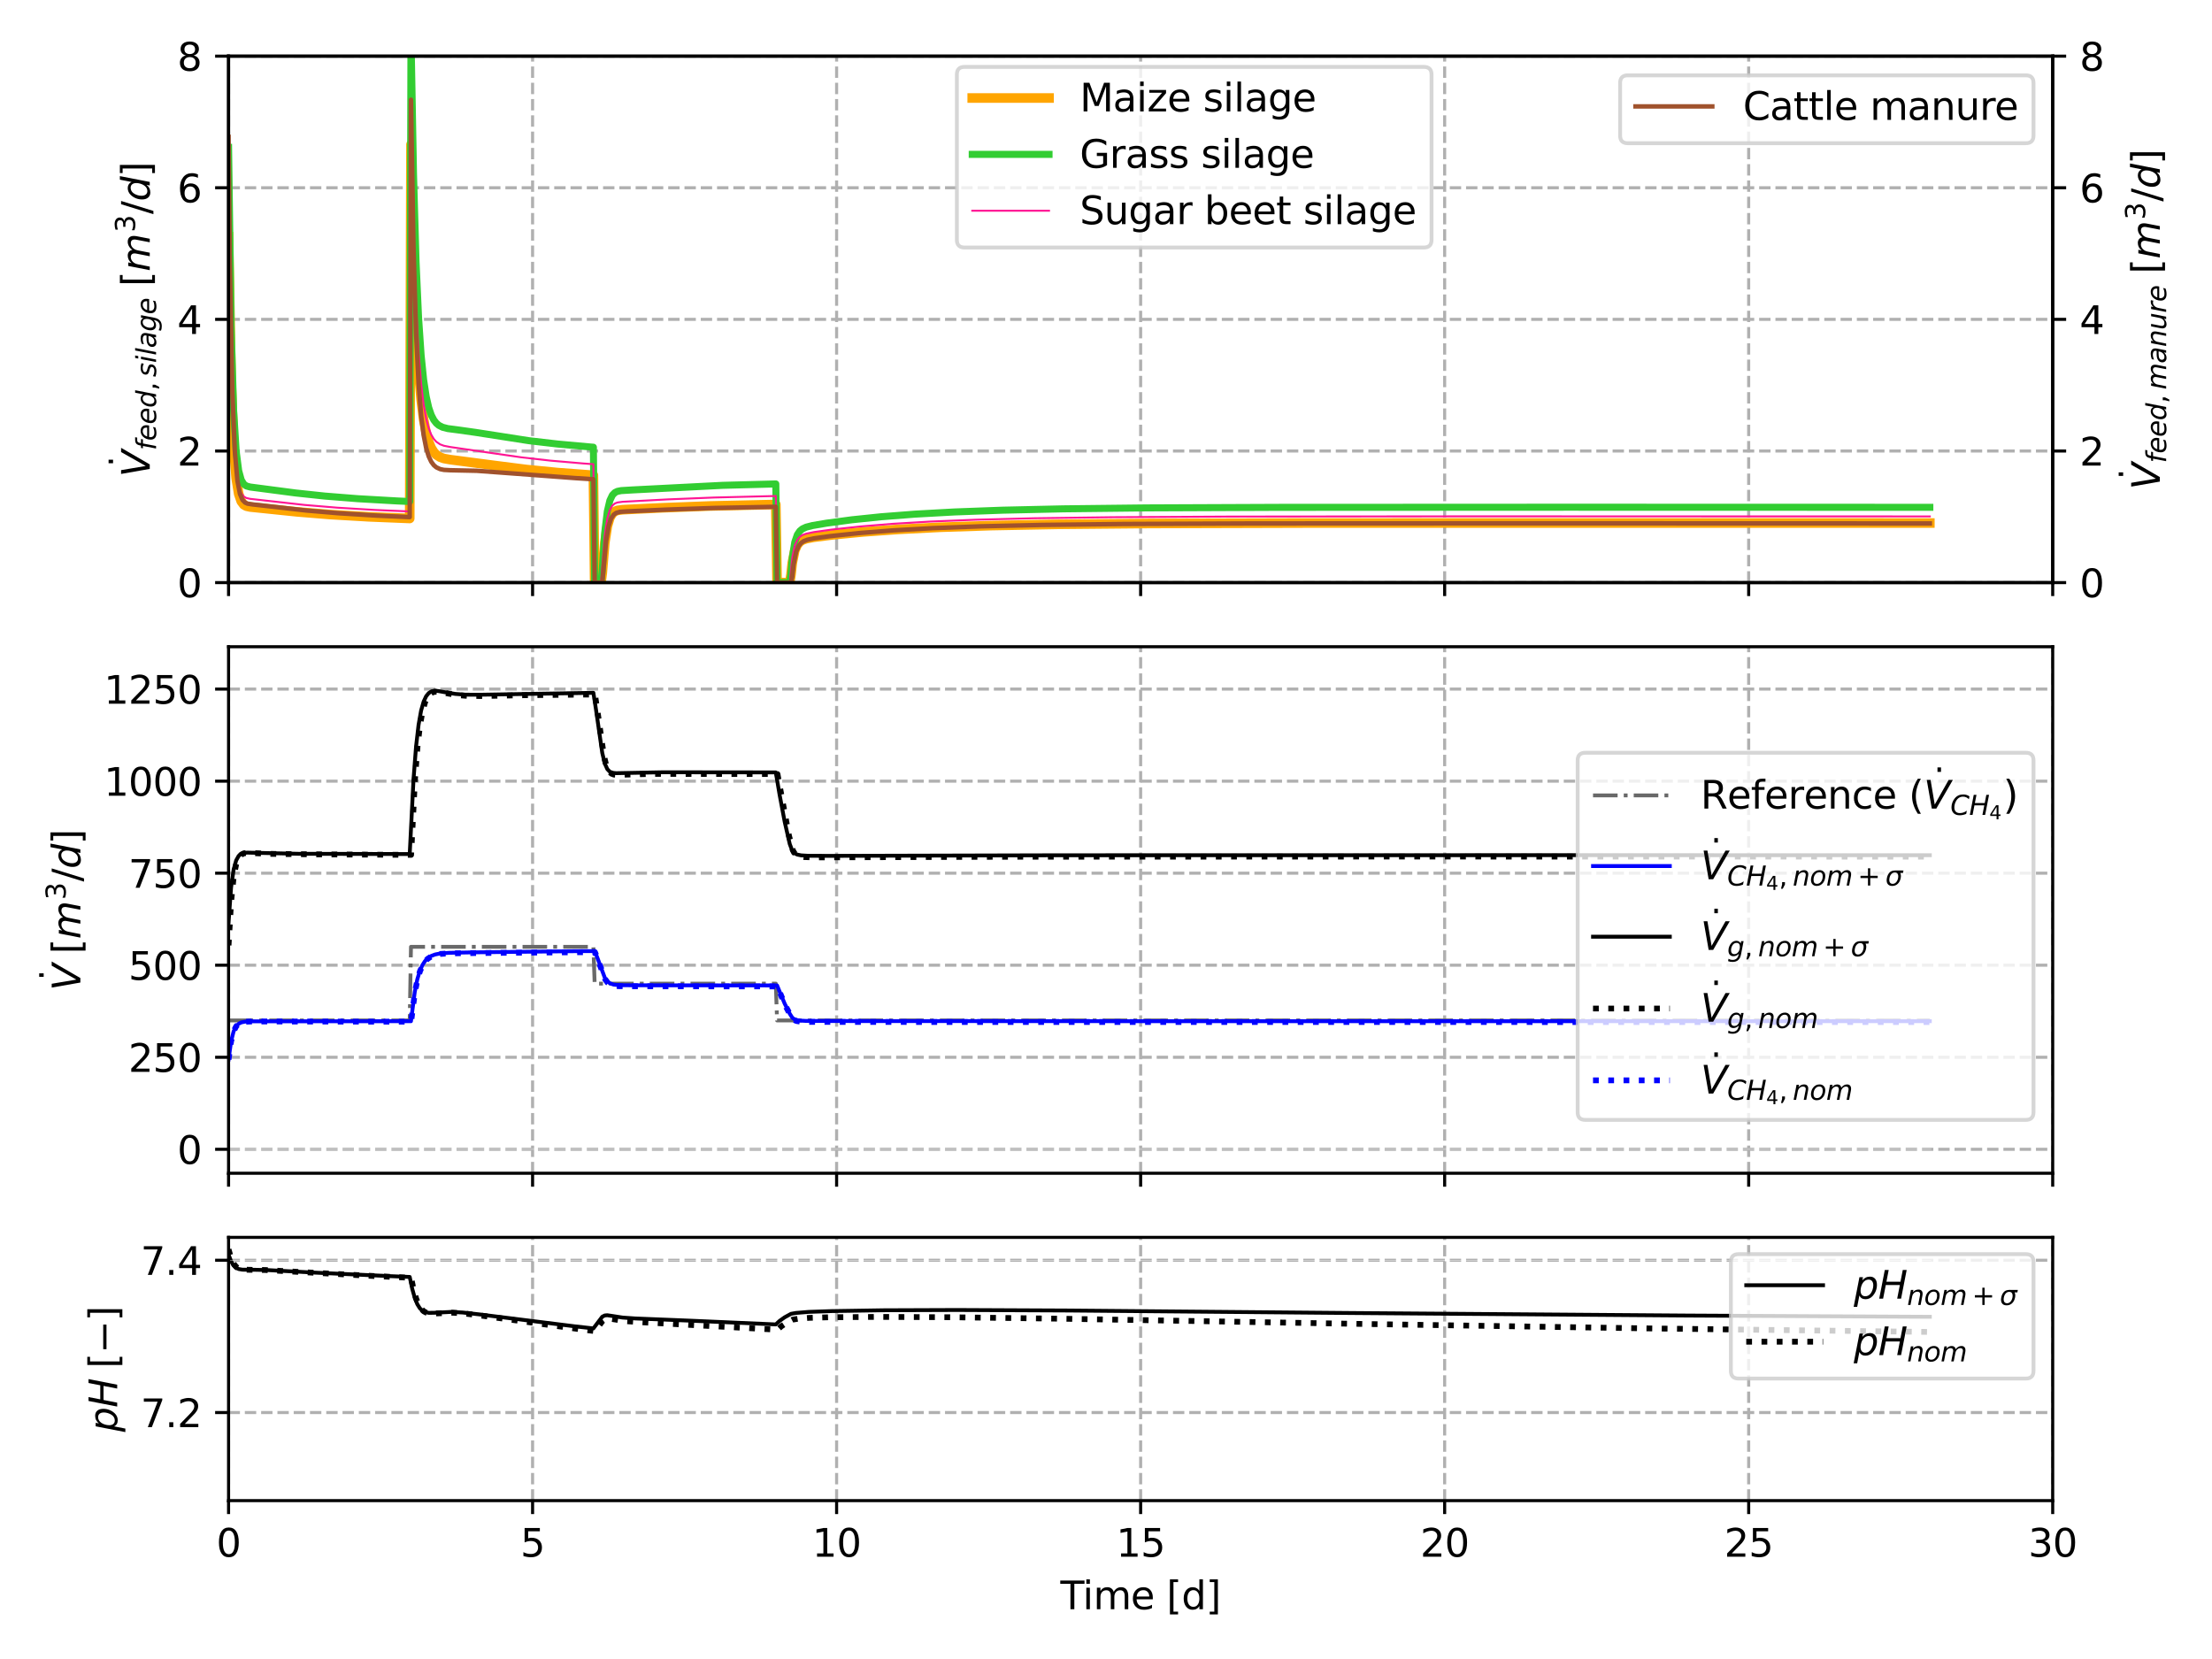 <?xml version="1.0" encoding="utf-8" standalone="no"?>
<!DOCTYPE svg PUBLIC "-//W3C//DTD SVG 1.1//EN"
  "http://www.w3.org/Graphics/SVG/1.1/DTD/svg11.dtd">
<svg xmlns:xlink="http://www.w3.org/1999/xlink" width="576pt" height="432pt" viewBox="0 0 576 432" xmlns="http://www.w3.org/2000/svg" version="1.1">
 <defs>
  <style type="text/css">*{stroke-linejoin: round; stroke-linecap: butt}</style>
 </defs>
 <g id="figure_1">
  <g id="patch_1">
   <path d="M 0 432 
L 576 432 
L 576 0 
L 0 0 
z
" style="fill: #ffffff"/>
  </g>
  <g id="axes_1">
   <g id="patch_2">
    <path d="M 59.518 151.71 
L 534.52 151.71 
L 534.52 14.616 
L 59.518 14.616 
z
" style="fill: #ffffff"/>
   </g>
   <g id="matplotlib.axis_1">
    <g id="xtick_1">
     <g id="line2d_1">
      <path d="M 59.518 151.71 
L 59.518 14.616 
" clip-path="url(#pa2c727b8d5)" style="fill: none; stroke-dasharray: 2.96,1.28; stroke-dashoffset: 0; stroke: #b0b0b0; stroke-width: 0.8"/>
     </g>
     <g id="line2d_2">
      <defs>
       <path id="mf4eb12d5a4" d="M 0 0 
L 0 3.5 
" style="stroke: #000000; stroke-width: 0.8"/>
      </defs>
      <g>
       <use xlink:href="#mf4eb12d5a4" x="59.518" y="151.71" style="stroke: #000000; stroke-width: 0.8"/>
      </g>
     </g>
    </g>
    <g id="xtick_2">
     <g id="line2d_3">
      <path d="M 138.685 151.71 
L 138.685 14.616 
" clip-path="url(#pa2c727b8d5)" style="fill: none; stroke-dasharray: 2.96,1.28; stroke-dashoffset: 0; stroke: #b0b0b0; stroke-width: 0.8"/>
     </g>
     <g id="line2d_4">
      <g>
       <use xlink:href="#mf4eb12d5a4" x="138.685" y="151.71" style="stroke: #000000; stroke-width: 0.8"/>
      </g>
     </g>
    </g>
    <g id="xtick_3">
     <g id="line2d_5">
      <path d="M 217.852 151.71 
L 217.852 14.616 
" clip-path="url(#pa2c727b8d5)" style="fill: none; stroke-dasharray: 2.96,1.28; stroke-dashoffset: 0; stroke: #b0b0b0; stroke-width: 0.8"/>
     </g>
     <g id="line2d_6">
      <g>
       <use xlink:href="#mf4eb12d5a4" x="217.852" y="151.71" style="stroke: #000000; stroke-width: 0.8"/>
      </g>
     </g>
    </g>
    <g id="xtick_4">
     <g id="line2d_7">
      <path d="M 297.019 151.71 
L 297.019 14.616 
" clip-path="url(#pa2c727b8d5)" style="fill: none; stroke-dasharray: 2.96,1.28; stroke-dashoffset: 0; stroke: #b0b0b0; stroke-width: 0.8"/>
     </g>
     <g id="line2d_8">
      <g>
       <use xlink:href="#mf4eb12d5a4" x="297.019" y="151.71" style="stroke: #000000; stroke-width: 0.8"/>
      </g>
     </g>
    </g>
    <g id="xtick_5">
     <g id="line2d_9">
      <path d="M 376.186 151.71 
L 376.186 14.616 
" clip-path="url(#pa2c727b8d5)" style="fill: none; stroke-dasharray: 2.96,1.28; stroke-dashoffset: 0; stroke: #b0b0b0; stroke-width: 0.8"/>
     </g>
     <g id="line2d_10">
      <g>
       <use xlink:href="#mf4eb12d5a4" x="376.186" y="151.71" style="stroke: #000000; stroke-width: 0.8"/>
      </g>
     </g>
    </g>
    <g id="xtick_6">
     <g id="line2d_11">
      <path d="M 455.353 151.71 
L 455.353 14.616 
" clip-path="url(#pa2c727b8d5)" style="fill: none; stroke-dasharray: 2.96,1.28; stroke-dashoffset: 0; stroke: #b0b0b0; stroke-width: 0.8"/>
     </g>
     <g id="line2d_12">
      <g>
       <use xlink:href="#mf4eb12d5a4" x="455.353" y="151.71" style="stroke: #000000; stroke-width: 0.8"/>
      </g>
     </g>
    </g>
    <g id="xtick_7">
     <g id="line2d_13">
      <path d="M 534.52 151.71 
L 534.52 14.616 
" clip-path="url(#pa2c727b8d5)" style="fill: none; stroke-dasharray: 2.96,1.28; stroke-dashoffset: 0; stroke: #b0b0b0; stroke-width: 0.8"/>
     </g>
     <g id="line2d_14">
      <g>
       <use xlink:href="#mf4eb12d5a4" x="534.52" y="151.71" style="stroke: #000000; stroke-width: 0.8"/>
      </g>
     </g>
    </g>
   </g>
   <g id="matplotlib.axis_2">
    <g id="ytick_1">
     <g id="line2d_15">
      <path d="M 59.518 151.71 
L 534.52 151.71 
" clip-path="url(#pa2c727b8d5)" style="fill: none; stroke-dasharray: 2.96,1.28; stroke-dashoffset: 0; stroke: #b0b0b0; stroke-width: 0.8"/>
     </g>
     <g id="line2d_16">
      <defs>
       <path id="m80744ea5ba" d="M 0 0 
L -3.5 0 
" style="stroke: #000000; stroke-width: 0.8"/>
      </defs>
      <g>
       <use xlink:href="#m80744ea5ba" x="59.518" y="151.71" style="stroke: #000000; stroke-width: 0.8"/>
      </g>
     </g>
     <g id="text_1">
      <!-- 0 -->
      <g transform="translate(46.156 155.51) scale(0.1 -0.1)">
       <defs>
        <path id="DejaVuSans-30" d="M 2034 4250 
Q 1547 4250 1301 3770 
Q 1056 3291 1056 2328 
Q 1056 1369 1301 889 
Q 1547 409 2034 409 
Q 2525 409 2770 889 
Q 3016 1369 3016 2328 
Q 3016 3291 2770 3770 
Q 2525 4250 2034 4250 
z
M 2034 4750 
Q 2819 4750 3233 4129 
Q 3647 3509 3647 2328 
Q 3647 1150 3233 529 
Q 2819 -91 2034 -91 
Q 1250 -91 836 529 
Q 422 1150 422 2328 
Q 422 3509 836 4129 
Q 1250 4750 2034 4750 
z
" transform="scale(0.016)"/>
       </defs>
       <use xlink:href="#DejaVuSans-30"/>
      </g>
     </g>
    </g>
    <g id="ytick_2">
     <g id="line2d_17">
      <path d="M 59.518 117.437 
L 534.52 117.437 
" clip-path="url(#pa2c727b8d5)" style="fill: none; stroke-dasharray: 2.96,1.28; stroke-dashoffset: 0; stroke: #b0b0b0; stroke-width: 0.8"/>
     </g>
     <g id="line2d_18">
      <g>
       <use xlink:href="#m80744ea5ba" x="59.518" y="117.437" style="stroke: #000000; stroke-width: 0.8"/>
      </g>
     </g>
     <g id="text_2">
      <!-- 2 -->
      <g transform="translate(46.156 121.236) scale(0.1 -0.1)">
       <defs>
        <path id="DejaVuSans-32" d="M 1228 531 
L 3431 531 
L 3431 0 
L 469 0 
L 469 531 
Q 828 903 1448 1529 
Q 2069 2156 2228 2338 
Q 2531 2678 2651 2914 
Q 2772 3150 2772 3378 
Q 2772 3750 2511 3984 
Q 2250 4219 1831 4219 
Q 1534 4219 1204 4116 
Q 875 4013 500 3803 
L 500 4441 
Q 881 4594 1212 4672 
Q 1544 4750 1819 4750 
Q 2544 4750 2975 4387 
Q 3406 4025 3406 3419 
Q 3406 3131 3298 2873 
Q 3191 2616 2906 2266 
Q 2828 2175 2409 1742 
Q 1991 1309 1228 531 
z
" transform="scale(0.016)"/>
       </defs>
       <use xlink:href="#DejaVuSans-32"/>
      </g>
     </g>
    </g>
    <g id="ytick_3">
     <g id="line2d_19">
      <path d="M 59.518 83.163 
L 534.52 83.163 
" clip-path="url(#pa2c727b8d5)" style="fill: none; stroke-dasharray: 2.96,1.28; stroke-dashoffset: 0; stroke: #b0b0b0; stroke-width: 0.8"/>
     </g>
     <g id="line2d_20">
      <g>
       <use xlink:href="#m80744ea5ba" x="59.518" y="83.163" style="stroke: #000000; stroke-width: 0.8"/>
      </g>
     </g>
     <g id="text_3">
      <!-- 4 -->
      <g transform="translate(46.156 86.962) scale(0.1 -0.1)">
       <defs>
        <path id="DejaVuSans-34" d="M 2419 4116 
L 825 1625 
L 2419 1625 
L 2419 4116 
z
M 2253 4666 
L 3047 4666 
L 3047 1625 
L 3713 1625 
L 3713 1100 
L 3047 1100 
L 3047 0 
L 2419 0 
L 2419 1100 
L 313 1100 
L 313 1709 
L 2253 4666 
z
" transform="scale(0.016)"/>
       </defs>
       <use xlink:href="#DejaVuSans-34"/>
      </g>
     </g>
    </g>
    <g id="ytick_4">
     <g id="line2d_21">
      <path d="M 59.518 48.89 
L 534.52 48.89 
" clip-path="url(#pa2c727b8d5)" style="fill: none; stroke-dasharray: 2.96,1.28; stroke-dashoffset: 0; stroke: #b0b0b0; stroke-width: 0.8"/>
     </g>
     <g id="line2d_22">
      <g>
       <use xlink:href="#m80744ea5ba" x="59.518" y="48.89" style="stroke: #000000; stroke-width: 0.8"/>
      </g>
     </g>
     <g id="text_4">
      <!-- 6 -->
      <g transform="translate(46.156 52.689) scale(0.1 -0.1)">
       <defs>
        <path id="DejaVuSans-36" d="M 2113 2584 
Q 1688 2584 1439 2293 
Q 1191 2003 1191 1497 
Q 1191 994 1439 701 
Q 1688 409 2113 409 
Q 2538 409 2786 701 
Q 3034 994 3034 1497 
Q 3034 2003 2786 2293 
Q 2538 2584 2113 2584 
z
M 3366 4563 
L 3366 3988 
Q 3128 4100 2886 4159 
Q 2644 4219 2406 4219 
Q 1781 4219 1451 3797 
Q 1122 3375 1075 2522 
Q 1259 2794 1537 2939 
Q 1816 3084 2150 3084 
Q 2853 3084 3261 2657 
Q 3669 2231 3669 1497 
Q 3669 778 3244 343 
Q 2819 -91 2113 -91 
Q 1303 -91 875 529 
Q 447 1150 447 2328 
Q 447 3434 972 4092 
Q 1497 4750 2381 4750 
Q 2619 4750 2861 4703 
Q 3103 4656 3366 4563 
z
" transform="scale(0.016)"/>
       </defs>
       <use xlink:href="#DejaVuSans-36"/>
      </g>
     </g>
    </g>
    <g id="ytick_5">
     <g id="line2d_23">
      <path d="M 59.518 14.616 
L 534.52 14.616 
" clip-path="url(#pa2c727b8d5)" style="fill: none; stroke-dasharray: 2.96,1.28; stroke-dashoffset: 0; stroke: #b0b0b0; stroke-width: 0.8"/>
     </g>
     <g id="line2d_24">
      <g>
       <use xlink:href="#m80744ea5ba" x="59.518" y="14.616" style="stroke: #000000; stroke-width: 0.8"/>
      </g>
     </g>
     <g id="text_5">
      <!-- 8 -->
      <g transform="translate(46.156 18.415) scale(0.1 -0.1)">
       <defs>
        <path id="DejaVuSans-38" d="M 2034 2216 
Q 1584 2216 1326 1975 
Q 1069 1734 1069 1313 
Q 1069 891 1326 650 
Q 1584 409 2034 409 
Q 2484 409 2743 651 
Q 3003 894 3003 1313 
Q 3003 1734 2745 1975 
Q 2488 2216 2034 2216 
z
M 1403 2484 
Q 997 2584 770 2862 
Q 544 3141 544 3541 
Q 544 4100 942 4425 
Q 1341 4750 2034 4750 
Q 2731 4750 3128 4425 
Q 3525 4100 3525 3541 
Q 3525 3141 3298 2862 
Q 3072 2584 2669 2484 
Q 3125 2378 3379 2068 
Q 3634 1759 3634 1313 
Q 3634 634 3220 271 
Q 2806 -91 2034 -91 
Q 1263 -91 848 271 
Q 434 634 434 1313 
Q 434 1759 690 2068 
Q 947 2378 1403 2484 
z
M 1172 3481 
Q 1172 3119 1398 2916 
Q 1625 2713 2034 2713 
Q 2441 2713 2670 2916 
Q 2900 3119 2900 3481 
Q 2900 3844 2670 4047 
Q 2441 4250 2034 4250 
Q 1625 4250 1398 4047 
Q 1172 3844 1172 3481 
z
" transform="scale(0.016)"/>
       </defs>
       <use xlink:href="#DejaVuSans-38"/>
      </g>
     </g>
    </g>
    <g id="text_6">
     <!-- $\dot V_{feed,silage} \; [m^3/d]$ -->
     <g transform="translate(39.056 124.213) rotate(-90) scale(0.1 -0.1)">
      <defs>
       <path id="DejaVuSans-307" d="M -1894 4863 
L -1319 4863 
L -1319 4134 
L -1894 4134 
L -1894 4863 
z
M -1600 3584 
L -1600 3584 
z
" transform="scale(0.016)"/>
       <path id="DejaVuSans-Oblique-56" d="M 1319 0 
L 500 4666 
L 1119 4666 
L 1797 653 
L 4063 4666 
L 4750 4666 
L 2053 0 
L 1319 0 
z
" transform="scale(0.016)"/>
       <path id="DejaVuSans-Oblique-66" d="M 3059 4863 
L 2969 4384 
L 2419 4384 
Q 2106 4384 1964 4261 
Q 1822 4138 1753 3809 
L 1691 3500 
L 2638 3500 
L 2553 3053 
L 1606 3053 
L 1013 0 
L 434 0 
L 1031 3053 
L 481 3053 
L 563 3500 
L 1113 3500 
L 1159 3744 
Q 1278 4363 1576 4613 
Q 1875 4863 2516 4863 
L 3059 4863 
z
" transform="scale(0.016)"/>
       <path id="DejaVuSans-Oblique-65" d="M 3078 2063 
Q 3088 2113 3092 2166 
Q 3097 2219 3097 2272 
Q 3097 2653 2873 2875 
Q 2650 3097 2266 3097 
Q 1838 3097 1509 2826 
Q 1181 2556 1013 2059 
L 3078 2063 
z
M 3578 1613 
L 903 1613 
Q 884 1494 878 1425 
Q 872 1356 872 1306 
Q 872 872 1139 634 
Q 1406 397 1894 397 
Q 2269 397 2603 481 
Q 2938 566 3225 728 
L 3116 159 
Q 2806 34 2476 -28 
Q 2147 -91 1806 -91 
Q 1078 -91 686 257 
Q 294 606 294 1247 
Q 294 1794 489 2264 
Q 684 2734 1063 3103 
Q 1306 3334 1642 3459 
Q 1978 3584 2356 3584 
Q 2950 3584 3301 3228 
Q 3653 2872 3653 2272 
Q 3653 2128 3634 1964 
Q 3616 1800 3578 1613 
z
" transform="scale(0.016)"/>
       <path id="DejaVuSans-Oblique-64" d="M 2675 525 
Q 2444 222 2128 65 
Q 1813 -91 1428 -91 
Q 903 -91 598 267 
Q 294 625 294 1247 
Q 294 1766 478 2236 
Q 663 2706 1013 3078 
Q 1244 3325 1534 3454 
Q 1825 3584 2144 3584 
Q 2481 3584 2739 3421 
Q 2997 3259 3138 2956 
L 3513 4863 
L 4091 4863 
L 3144 0 
L 2566 0 
L 2675 525 
z
M 891 1350 
Q 891 897 1095 644 
Q 1300 391 1663 391 
Q 1931 391 2161 520 
Q 2391 650 2566 903 
Q 2750 1166 2856 1509 
Q 2963 1853 2963 2188 
Q 2963 2622 2758 2865 
Q 2553 3109 2194 3109 
Q 1922 3109 1687 2981 
Q 1453 2853 1288 2613 
Q 1106 2353 998 2009 
Q 891 1666 891 1350 
z
" transform="scale(0.016)"/>
       <path id="DejaVuSans-2c" d="M 750 794 
L 1409 794 
L 1409 256 
L 897 -744 
L 494 -744 
L 750 256 
L 750 794 
z
" transform="scale(0.016)"/>
       <path id="DejaVuSans-Oblique-73" d="M 3200 3397 
L 3091 2853 
Q 2863 2978 2609 3040 
Q 2356 3103 2088 3103 
Q 1634 3103 1373 2948 
Q 1113 2794 1113 2528 
Q 1113 2219 1719 2053 
Q 1766 2041 1788 2034 
L 1972 1978 
Q 2547 1819 2739 1644 
Q 2931 1469 2931 1166 
Q 2931 609 2489 259 
Q 2047 -91 1331 -91 
Q 1053 -91 747 -37 
Q 441 16 72 128 
L 184 722 
Q 500 559 806 475 
Q 1113 391 1394 391 
Q 1816 391 2080 572 
Q 2344 753 2344 1031 
Q 2344 1331 1650 1516 
L 1591 1531 
L 1394 1581 
Q 956 1697 753 1886 
Q 550 2075 550 2369 
Q 550 2928 970 3256 
Q 1391 3584 2113 3584 
Q 2397 3584 2667 3537 
Q 2938 3491 3200 3397 
z
" transform="scale(0.016)"/>
       <path id="DejaVuSans-Oblique-69" d="M 1172 4863 
L 1747 4863 
L 1606 4134 
L 1031 4134 
L 1172 4863 
z
M 909 3500 
L 1484 3500 
L 800 0 
L 225 0 
L 909 3500 
z
" transform="scale(0.016)"/>
       <path id="DejaVuSans-Oblique-6c" d="M 1172 4863 
L 1747 4863 
L 800 0 
L 225 0 
L 1172 4863 
z
" transform="scale(0.016)"/>
       <path id="DejaVuSans-Oblique-61" d="M 3438 1997 
L 3047 0 
L 2472 0 
L 2578 531 
Q 2325 219 2001 64 
Q 1678 -91 1281 -91 
Q 834 -91 548 182 
Q 263 456 263 884 
Q 263 1497 752 1853 
Q 1241 2209 2100 2209 
L 2900 2209 
L 2931 2363 
Q 2938 2388 2941 2417 
Q 2944 2447 2944 2509 
Q 2944 2788 2717 2942 
Q 2491 3097 2081 3097 
Q 1800 3097 1504 3025 
Q 1209 2953 897 2809 
L 997 3341 
Q 1322 3463 1633 3523 
Q 1944 3584 2234 3584 
Q 2853 3584 3176 3315 
Q 3500 3047 3500 2534 
Q 3500 2431 3484 2292 
Q 3469 2153 3438 1997 
z
M 2816 1759 
L 2241 1759 
Q 1534 1759 1195 1570 
Q 856 1381 856 984 
Q 856 709 1029 553 
Q 1203 397 1509 397 
Q 1978 397 2328 733 
Q 2678 1069 2791 1631 
L 2816 1759 
z
" transform="scale(0.016)"/>
       <path id="DejaVuSans-Oblique-67" d="M 3816 3500 
L 3219 434 
Q 3047 -456 2561 -893 
Q 2075 -1331 1253 -1331 
Q 950 -1331 690 -1286 
Q 431 -1241 206 -1147 
L 313 -588 
Q 525 -725 762 -790 
Q 1000 -856 1269 -856 
Q 1816 -856 2167 -557 
Q 2519 -259 2631 300 
L 2681 563 
Q 2441 288 2122 144 
Q 1803 0 1434 0 
Q 903 0 598 351 
Q 294 703 294 1319 
Q 294 1803 478 2267 
Q 663 2731 997 3091 
Q 1219 3328 1514 3456 
Q 1809 3584 2131 3584 
Q 2484 3584 2746 3420 
Q 3009 3256 3138 2956 
L 3238 3500 
L 3816 3500 
z
M 2950 2216 
Q 2950 2641 2750 2872 
Q 2550 3103 2181 3103 
Q 1953 3103 1747 3012 
Q 1541 2922 1394 2759 
Q 1156 2491 1023 2127 
Q 891 1763 891 1375 
Q 891 944 1092 712 
Q 1294 481 1672 481 
Q 2219 481 2584 976 
Q 2950 1472 2950 2216 
z
" transform="scale(0.016)"/>
       <path id="DejaVuSans-5b" d="M 550 4863 
L 1875 4863 
L 1875 4416 
L 1125 4416 
L 1125 -397 
L 1875 -397 
L 1875 -844 
L 550 -844 
L 550 4863 
z
" transform="scale(0.016)"/>
       <path id="DejaVuSans-Oblique-6d" d="M 5747 2113 
L 5338 0 
L 4763 0 
L 5166 2094 
Q 5191 2228 5203 2325 
Q 5216 2422 5216 2491 
Q 5216 2772 5059 2928 
Q 4903 3084 4622 3084 
Q 4203 3084 3875 2770 
Q 3547 2456 3450 1953 
L 3066 0 
L 2491 0 
L 2900 2094 
Q 2925 2209 2937 2307 
Q 2950 2406 2950 2484 
Q 2950 2769 2794 2926 
Q 2638 3084 2363 3084 
Q 1938 3084 1609 2770 
Q 1281 2456 1184 1953 
L 800 0 
L 225 0 
L 909 3500 
L 1484 3500 
L 1375 2956 
Q 1609 3263 1923 3423 
Q 2238 3584 2597 3584 
Q 2978 3584 3223 3384 
Q 3469 3184 3519 2828 
Q 3781 3197 4126 3390 
Q 4472 3584 4856 3584 
Q 5306 3584 5551 3325 
Q 5797 3066 5797 2591 
Q 5797 2488 5784 2364 
Q 5772 2241 5747 2113 
z
" transform="scale(0.016)"/>
       <path id="DejaVuSans-33" d="M 2597 2516 
Q 3050 2419 3304 2112 
Q 3559 1806 3559 1356 
Q 3559 666 3084 287 
Q 2609 -91 1734 -91 
Q 1441 -91 1130 -33 
Q 819 25 488 141 
L 488 750 
Q 750 597 1062 519 
Q 1375 441 1716 441 
Q 2309 441 2620 675 
Q 2931 909 2931 1356 
Q 2931 1769 2642 2001 
Q 2353 2234 1838 2234 
L 1294 2234 
L 1294 2753 
L 1863 2753 
Q 2328 2753 2575 2939 
Q 2822 3125 2822 3475 
Q 2822 3834 2567 4026 
Q 2313 4219 1838 4219 
Q 1578 4219 1281 4162 
Q 984 4106 628 3988 
L 628 4550 
Q 988 4650 1302 4700 
Q 1616 4750 1894 4750 
Q 2613 4750 3031 4423 
Q 3450 4097 3450 3541 
Q 3450 3153 3228 2886 
Q 3006 2619 2597 2516 
z
" transform="scale(0.016)"/>
       <path id="DejaVuSans-2f" d="M 1625 4666 
L 2156 4666 
L 531 -594 
L 0 -594 
L 1625 4666 
z
" transform="scale(0.016)"/>
       <path id="DejaVuSans-5d" d="M 1947 4863 
L 1947 -844 
L 622 -844 
L 622 -397 
L 1369 -397 
L 1369 4416 
L 622 4416 
L 622 4863 
L 1947 4863 
z
" transform="scale(0.016)"/>
      </defs>
      <use xlink:href="#DejaVuSans-307" transform="translate(66.195 30.016)"/>
      <use xlink:href="#DejaVuSans-Oblique-56" transform="translate(0 0.609)"/>
      <use xlink:href="#DejaVuSans-Oblique-66" transform="translate(69.365 -15.797) scale(0.7)"/>
      <use xlink:href="#DejaVuSans-Oblique-65" transform="translate(94.009 -15.797) scale(0.7)"/>
      <use xlink:href="#DejaVuSans-Oblique-65" transform="translate(137.075 -15.797) scale(0.7)"/>
      <use xlink:href="#DejaVuSans-Oblique-64" transform="translate(180.142 -15.797) scale(0.7)"/>
      <use xlink:href="#DejaVuSans-2c" transform="translate(224.575 -15.797) scale(0.7)"/>
      <use xlink:href="#DejaVuSans-Oblique-73" transform="translate(260.464 -15.797) scale(0.7)"/>
      <use xlink:href="#DejaVuSans-Oblique-69" transform="translate(296.934 -15.797) scale(0.7)"/>
      <use xlink:href="#DejaVuSans-Oblique-6c" transform="translate(316.382 -15.797) scale(0.7)"/>
      <use xlink:href="#DejaVuSans-Oblique-61" transform="translate(335.83 -15.797) scale(0.7)"/>
      <use xlink:href="#DejaVuSans-Oblique-67" transform="translate(378.726 -15.797) scale(0.7)"/>
      <use xlink:href="#DejaVuSans-Oblique-65" transform="translate(423.159 -15.797) scale(0.7)"/>
      <use xlink:href="#DejaVuSans-5b" transform="translate(496.019 0.609)"/>
      <use xlink:href="#DejaVuSans-Oblique-6d" transform="translate(535.033 0.609)"/>
      <use xlink:href="#DejaVuSans-33" transform="translate(637.095 38.891) scale(0.7)"/>
      <use xlink:href="#DejaVuSans-2f" transform="translate(684.365 0.609)"/>
      <use xlink:href="#DejaVuSans-Oblique-64" transform="translate(718.057 0.609)"/>
      <use xlink:href="#DejaVuSans-5d" transform="translate(781.533 0.609)"/>
     </g>
    </g>
   </g>
   <g id="line2d_25">
    <path d="M 59.518 61.649 
L 60.178 98.653 
L 60.837 116.058 
L 61.497 124.527 
L 62.157 128.618 
L 62.817 130.542 
L 63.476 131.416 
L 64.136 131.8 
L 65.126 132.018 
L 77.331 133.282 
L 85.907 133.982 
L 96.133 134.58 
L 106.688 135.007 
L 107.018 37.632 
L 107.678 66.29 
L 108.338 84.413 
L 108.997 96.212 
L 109.657 104.021 
L 110.317 109.238 
L 110.977 112.74 
L 111.636 115.092 
L 112.296 116.668 
L 112.956 117.72 
L 113.615 118.419 
L 114.605 119.052 
L 115.595 119.397 
L 117.244 119.691 
L 129.119 121.249 
L 137.036 122.256 
L 145.282 123.069 
L 154.518 123.754 
L 154.848 151.71 
L 156.498 151.71 
L 156.827 149.258 
L 157.487 141.355 
L 158.147 137.042 
L 158.807 134.807 
L 159.466 133.694 
L 160.126 133.157 
L 160.786 132.904 
L 162.105 132.726 
L 172.331 132.235 
L 184.866 131.758 
L 200.369 131.405 
L 202.019 131.379 
L 202.348 151.71 
L 205.647 151.71 
L 205.977 149.59 
L 206.307 146.574 
L 206.966 143.324 
L 207.626 141.823 
L 208.286 141.059 
L 208.946 140.634 
L 209.935 140.277 
L 211.914 139.895 
L 216.862 139.27 
L 224.779 138.502 
L 234.015 137.84 
L 244.901 137.294 
L 258.095 136.863 
L 275.248 136.536 
L 299.328 136.315 
L 339.571 136.198 
L 446.447 136.186 
L 502.523 136.198 
L 502.523 136.198 
" clip-path="url(#pa2c727b8d5)" style="fill: none; stroke: #ffa500; stroke-width: 2.5; stroke-linecap: square"/>
   </g>
   <g id="line2d_26">
    <path d="M 59.518 38.37 
L 60.178 85.079 
L 60.837 106.914 
L 61.497 117.497 
L 62.157 122.593 
L 62.817 124.985 
L 63.476 126.069 
L 64.136 126.543 
L 65.126 126.814 
L 77.001 128.371 
L 84.588 129.176 
L 93.164 129.859 
L 103.39 130.444 
L 106.688 130.592 
L 107.018 9.287 
L 107.678 45.424 
L 108.338 68.117 
L 108.997 82.811 
L 109.657 92.495 
L 110.317 98.941 
L 110.977 103.254 
L 111.636 106.142 
L 112.296 108.071 
L 112.956 109.353 
L 113.615 110.201 
L 114.275 110.759 
L 115.265 111.26 
L 116.584 111.6 
L 119.223 111.943 
L 123.841 112.593 
L 137.695 114.751 
L 145.282 115.632 
L 153.859 116.404 
L 154.518 116.455 
L 154.848 151.71 
L 156.498 151.71 
L 156.827 148.43 
L 157.487 138.541 
L 158.147 133.136 
L 158.807 130.332 
L 159.466 128.935 
L 160.126 128.262 
L 160.786 127.945 
L 161.775 127.752 
L 164.744 127.574 
L 188.164 126.38 
L 202.019 126.017 
L 202.348 151.71 
L 205.647 151.71 
L 205.977 149.168 
L 206.307 145.314 
L 206.966 141.161 
L 207.626 139.242 
L 208.286 138.266 
L 208.946 137.723 
L 209.935 137.268 
L 211.585 136.848 
L 215.213 136.233 
L 221.81 135.352 
L 229.397 134.566 
L 238.303 133.877 
L 248.529 133.313 
L 261.064 132.852 
L 276.897 132.501 
L 298.668 132.255 
L 332.974 132.114 
L 408.512 132.078 
L 502.523 132.102 
L 502.523 132.102 
" clip-path="url(#pa2c727b8d5)" style="fill: none; stroke: #32cd32; stroke-width: 1.833; stroke-linecap: square"/>
   </g>
   <g id="line2d_27">
    <path d="M 59.518 59.845 
L 60.178 96.501 
L 60.837 113.902 
L 61.497 122.392 
L 62.157 126.491 
L 62.817 128.416 
L 63.476 129.289 
L 64.136 129.672 
L 65.126 129.895 
L 79.31 131.486 
L 87.886 132.202 
L 97.782 132.797 
L 106.688 133.18 
L 107.018 31.195 
L 107.678 60.584 
L 108.338 79.358 
L 108.997 91.666 
L 109.657 99.851 
L 110.317 105.338 
L 110.977 109.03 
L 111.636 111.513 
L 112.296 113.179 
L 112.956 114.293 
L 113.615 115.033 
L 114.605 115.705 
L 115.595 116.075 
L 117.244 116.395 
L 128.129 117.986 
L 135.716 119.083 
L 143.303 119.944 
L 151.879 120.685 
L 154.518 120.873 
L 154.848 151.71 
L 156.498 151.71 
L 157.487 139.313 
L 158.147 134.976 
L 158.807 132.738 
L 159.466 131.629 
L 160.126 131.095 
L 160.786 130.843 
L 162.105 130.662 
L 173.98 130.033 
L 185.855 129.555 
L 200.699 129.188 
L 202.019 129.164 
L 202.348 151.71 
L 205.647 151.71 
L 206.307 145.19 
L 206.966 142.011 
L 207.626 140.527 
L 208.286 139.763 
L 208.946 139.332 
L 209.935 138.962 
L 211.914 138.553 
L 216.532 137.907 
L 223.789 137.111 
L 232.366 136.401 
L 242.262 135.81 
L 254.137 135.329 
L 269.31 134.949 
L 289.762 134.677 
L 320.439 134.513 
L 381.464 134.454 
L 502.523 134.475 
L 502.523 134.475 
" clip-path="url(#pa2c727b8d5)" style="fill: none; stroke: #ff1493; stroke-width: 0.5; stroke-linecap: square"/>
   </g>
   <g id="patch_3">
    <path d="M 59.518 151.71 
L 59.518 14.616 
" style="fill: none; stroke: #000000; stroke-width: 0.8; stroke-linejoin: miter; stroke-linecap: square"/>
   </g>
   <g id="patch_4">
    <path d="M 534.52 151.71 
L 534.52 14.616 
" style="fill: none; stroke: #000000; stroke-width: 0.8; stroke-linejoin: miter; stroke-linecap: square"/>
   </g>
   <g id="patch_5">
    <path d="M 59.518 151.71 
L 534.52 151.71 
" style="fill: none; stroke: #000000; stroke-width: 0.8; stroke-linejoin: miter; stroke-linecap: square"/>
   </g>
   <g id="patch_6">
    <path d="M 59.518 14.616 
L 534.52 14.616 
" style="fill: none; stroke: #000000; stroke-width: 0.8; stroke-linejoin: miter; stroke-linecap: square"/>
   </g>
   <g id="legend_1">
    <g id="patch_7">
     <path d="M 251.169 64.454 
L 370.769 64.454 
Q 372.769 64.454 372.769 62.454 
L 372.769 19.419 
Q 372.769 17.419 370.769 17.419 
L 251.169 17.419 
Q 249.169 17.419 249.169 19.419 
L 249.169 62.454 
Q 249.169 64.454 251.169 64.454 
z
" style="fill: #ffffff; opacity: 0.8; stroke: #cccccc; stroke-linejoin: miter"/>
    </g>
    <g id="line2d_28">
     <path d="M 253.169 25.518 
L 263.169 25.518 
L 273.169 25.518 
" style="fill: none; stroke: #ffa500; stroke-width: 2.5; stroke-linecap: square"/>
    </g>
    <g id="text_7">
     <!-- Maize silage -->
     <g transform="translate(281.169 29.018) scale(0.1 -0.1)">
      <defs>
       <path id="DejaVuSans-4d" d="M 628 4666 
L 1569 4666 
L 2759 1491 
L 3956 4666 
L 4897 4666 
L 4897 0 
L 4281 0 
L 4281 4097 
L 3078 897 
L 2444 897 
L 1241 4097 
L 1241 0 
L 628 0 
L 628 4666 
z
" transform="scale(0.016)"/>
       <path id="DejaVuSans-61" d="M 2194 1759 
Q 1497 1759 1228 1600 
Q 959 1441 959 1056 
Q 959 750 1161 570 
Q 1363 391 1709 391 
Q 2188 391 2477 730 
Q 2766 1069 2766 1631 
L 2766 1759 
L 2194 1759 
z
M 3341 1997 
L 3341 0 
L 2766 0 
L 2766 531 
Q 2569 213 2275 61 
Q 1981 -91 1556 -91 
Q 1019 -91 701 211 
Q 384 513 384 1019 
Q 384 1609 779 1909 
Q 1175 2209 1959 2209 
L 2766 2209 
L 2766 2266 
Q 2766 2663 2505 2880 
Q 2244 3097 1772 3097 
Q 1472 3097 1187 3025 
Q 903 2953 641 2809 
L 641 3341 
Q 956 3463 1253 3523 
Q 1550 3584 1831 3584 
Q 2591 3584 2966 3190 
Q 3341 2797 3341 1997 
z
" transform="scale(0.016)"/>
       <path id="DejaVuSans-69" d="M 603 3500 
L 1178 3500 
L 1178 0 
L 603 0 
L 603 3500 
z
M 603 4863 
L 1178 4863 
L 1178 4134 
L 603 4134 
L 603 4863 
z
" transform="scale(0.016)"/>
       <path id="DejaVuSans-7a" d="M 353 3500 
L 3084 3500 
L 3084 2975 
L 922 459 
L 3084 459 
L 3084 0 
L 275 0 
L 275 525 
L 2438 3041 
L 353 3041 
L 353 3500 
z
" transform="scale(0.016)"/>
       <path id="DejaVuSans-65" d="M 3597 1894 
L 3597 1613 
L 953 1613 
Q 991 1019 1311 708 
Q 1631 397 2203 397 
Q 2534 397 2845 478 
Q 3156 559 3463 722 
L 3463 178 
Q 3153 47 2828 -22 
Q 2503 -91 2169 -91 
Q 1331 -91 842 396 
Q 353 884 353 1716 
Q 353 2575 817 3079 
Q 1281 3584 2069 3584 
Q 2775 3584 3186 3129 
Q 3597 2675 3597 1894 
z
M 3022 2063 
Q 3016 2534 2758 2815 
Q 2500 3097 2075 3097 
Q 1594 3097 1305 2825 
Q 1016 2553 972 2059 
L 3022 2063 
z
" transform="scale(0.016)"/>
       <path id="DejaVuSans-20" transform="scale(0.016)"/>
       <path id="DejaVuSans-73" d="M 2834 3397 
L 2834 2853 
Q 2591 2978 2328 3040 
Q 2066 3103 1784 3103 
Q 1356 3103 1142 2972 
Q 928 2841 928 2578 
Q 928 2378 1081 2264 
Q 1234 2150 1697 2047 
L 1894 2003 
Q 2506 1872 2764 1633 
Q 3022 1394 3022 966 
Q 3022 478 2636 193 
Q 2250 -91 1575 -91 
Q 1294 -91 989 -36 
Q 684 19 347 128 
L 347 722 
Q 666 556 975 473 
Q 1284 391 1588 391 
Q 1994 391 2212 530 
Q 2431 669 2431 922 
Q 2431 1156 2273 1281 
Q 2116 1406 1581 1522 
L 1381 1569 
Q 847 1681 609 1914 
Q 372 2147 372 2553 
Q 372 3047 722 3315 
Q 1072 3584 1716 3584 
Q 2034 3584 2315 3537 
Q 2597 3491 2834 3397 
z
" transform="scale(0.016)"/>
       <path id="DejaVuSans-6c" d="M 603 4863 
L 1178 4863 
L 1178 0 
L 603 0 
L 603 4863 
z
" transform="scale(0.016)"/>
       <path id="DejaVuSans-67" d="M 2906 1791 
Q 2906 2416 2648 2759 
Q 2391 3103 1925 3103 
Q 1463 3103 1205 2759 
Q 947 2416 947 1791 
Q 947 1169 1205 825 
Q 1463 481 1925 481 
Q 2391 481 2648 825 
Q 2906 1169 2906 1791 
z
M 3481 434 
Q 3481 -459 3084 -895 
Q 2688 -1331 1869 -1331 
Q 1566 -1331 1297 -1286 
Q 1028 -1241 775 -1147 
L 775 -588 
Q 1028 -725 1275 -790 
Q 1522 -856 1778 -856 
Q 2344 -856 2625 -561 
Q 2906 -266 2906 331 
L 2906 616 
Q 2728 306 2450 153 
Q 2172 0 1784 0 
Q 1141 0 747 490 
Q 353 981 353 1791 
Q 353 2603 747 3093 
Q 1141 3584 1784 3584 
Q 2172 3584 2450 3431 
Q 2728 3278 2906 2969 
L 2906 3500 
L 3481 3500 
L 3481 434 
z
" transform="scale(0.016)"/>
      </defs>
      <use xlink:href="#DejaVuSans-4d"/>
      <use xlink:href="#DejaVuSans-61" x="86.279"/>
      <use xlink:href="#DejaVuSans-69" x="147.559"/>
      <use xlink:href="#DejaVuSans-7a" x="175.342"/>
      <use xlink:href="#DejaVuSans-65" x="227.832"/>
      <use xlink:href="#DejaVuSans-20" x="289.355"/>
      <use xlink:href="#DejaVuSans-73" x="321.143"/>
      <use xlink:href="#DejaVuSans-69" x="373.242"/>
      <use xlink:href="#DejaVuSans-6c" x="401.025"/>
      <use xlink:href="#DejaVuSans-61" x="428.809"/>
      <use xlink:href="#DejaVuSans-67" x="490.088"/>
      <use xlink:href="#DejaVuSans-65" x="553.564"/>
     </g>
    </g>
    <g id="line2d_29">
     <path d="M 253.169 40.196 
L 263.169 40.196 
L 273.169 40.196 
" style="fill: none; stroke: #32cd32; stroke-width: 1.833; stroke-linecap: square"/>
    </g>
    <g id="text_8">
     <!-- Grass silage -->
     <g transform="translate(281.169 43.696) scale(0.1 -0.1)">
      <defs>
       <path id="DejaVuSans-47" d="M 3809 666 
L 3809 1919 
L 2778 1919 
L 2778 2438 
L 4434 2438 
L 4434 434 
Q 4069 175 3628 42 
Q 3188 -91 2688 -91 
Q 1594 -91 976 548 
Q 359 1188 359 2328 
Q 359 3472 976 4111 
Q 1594 4750 2688 4750 
Q 3144 4750 3555 4637 
Q 3966 4525 4313 4306 
L 4313 3634 
Q 3963 3931 3569 4081 
Q 3175 4231 2741 4231 
Q 1884 4231 1454 3753 
Q 1025 3275 1025 2328 
Q 1025 1384 1454 906 
Q 1884 428 2741 428 
Q 3075 428 3337 486 
Q 3600 544 3809 666 
z
" transform="scale(0.016)"/>
       <path id="DejaVuSans-72" d="M 2631 2963 
Q 2534 3019 2420 3045 
Q 2306 3072 2169 3072 
Q 1681 3072 1420 2755 
Q 1159 2438 1159 1844 
L 1159 0 
L 581 0 
L 581 3500 
L 1159 3500 
L 1159 2956 
Q 1341 3275 1631 3429 
Q 1922 3584 2338 3584 
Q 2397 3584 2469 3576 
Q 2541 3569 2628 3553 
L 2631 2963 
z
" transform="scale(0.016)"/>
      </defs>
      <use xlink:href="#DejaVuSans-47"/>
      <use xlink:href="#DejaVuSans-72" x="77.49"/>
      <use xlink:href="#DejaVuSans-61" x="118.604"/>
      <use xlink:href="#DejaVuSans-73" x="179.883"/>
      <use xlink:href="#DejaVuSans-73" x="231.982"/>
      <use xlink:href="#DejaVuSans-20" x="284.082"/>
      <use xlink:href="#DejaVuSans-73" x="315.869"/>
      <use xlink:href="#DejaVuSans-69" x="367.969"/>
      <use xlink:href="#DejaVuSans-6c" x="395.752"/>
      <use xlink:href="#DejaVuSans-61" x="423.535"/>
      <use xlink:href="#DejaVuSans-67" x="484.814"/>
      <use xlink:href="#DejaVuSans-65" x="548.291"/>
     </g>
    </g>
    <g id="line2d_30">
     <path d="M 253.169 54.874 
L 263.169 54.874 
L 273.169 54.874 
" style="fill: none; stroke: #ff1493; stroke-width: 0.5; stroke-linecap: square"/>
    </g>
    <g id="text_9">
     <!-- Sugar beet silage -->
     <g transform="translate(281.169 58.374) scale(0.1 -0.1)">
      <defs>
       <path id="DejaVuSans-53" d="M 3425 4513 
L 3425 3897 
Q 3066 4069 2747 4153 
Q 2428 4238 2131 4238 
Q 1616 4238 1336 4038 
Q 1056 3838 1056 3469 
Q 1056 3159 1242 3001 
Q 1428 2844 1947 2747 
L 2328 2669 
Q 3034 2534 3370 2195 
Q 3706 1856 3706 1288 
Q 3706 609 3251 259 
Q 2797 -91 1919 -91 
Q 1588 -91 1214 -16 
Q 841 59 441 206 
L 441 856 
Q 825 641 1194 531 
Q 1563 422 1919 422 
Q 2459 422 2753 634 
Q 3047 847 3047 1241 
Q 3047 1584 2836 1778 
Q 2625 1972 2144 2069 
L 1759 2144 
Q 1053 2284 737 2584 
Q 422 2884 422 3419 
Q 422 4038 858 4394 
Q 1294 4750 2059 4750 
Q 2388 4750 2728 4690 
Q 3069 4631 3425 4513 
z
" transform="scale(0.016)"/>
       <path id="DejaVuSans-75" d="M 544 1381 
L 544 3500 
L 1119 3500 
L 1119 1403 
Q 1119 906 1312 657 
Q 1506 409 1894 409 
Q 2359 409 2629 706 
Q 2900 1003 2900 1516 
L 2900 3500 
L 3475 3500 
L 3475 0 
L 2900 0 
L 2900 538 
Q 2691 219 2414 64 
Q 2138 -91 1772 -91 
Q 1169 -91 856 284 
Q 544 659 544 1381 
z
M 1991 3584 
L 1991 3584 
z
" transform="scale(0.016)"/>
       <path id="DejaVuSans-62" d="M 3116 1747 
Q 3116 2381 2855 2742 
Q 2594 3103 2138 3103 
Q 1681 3103 1420 2742 
Q 1159 2381 1159 1747 
Q 1159 1113 1420 752 
Q 1681 391 2138 391 
Q 2594 391 2855 752 
Q 3116 1113 3116 1747 
z
M 1159 2969 
Q 1341 3281 1617 3432 
Q 1894 3584 2278 3584 
Q 2916 3584 3314 3078 
Q 3713 2572 3713 1747 
Q 3713 922 3314 415 
Q 2916 -91 2278 -91 
Q 1894 -91 1617 61 
Q 1341 213 1159 525 
L 1159 0 
L 581 0 
L 581 4863 
L 1159 4863 
L 1159 2969 
z
" transform="scale(0.016)"/>
       <path id="DejaVuSans-74" d="M 1172 4494 
L 1172 3500 
L 2356 3500 
L 2356 3053 
L 1172 3053 
L 1172 1153 
Q 1172 725 1289 603 
Q 1406 481 1766 481 
L 2356 481 
L 2356 0 
L 1766 0 
Q 1100 0 847 248 
Q 594 497 594 1153 
L 594 3053 
L 172 3053 
L 172 3500 
L 594 3500 
L 594 4494 
L 1172 4494 
z
" transform="scale(0.016)"/>
      </defs>
      <use xlink:href="#DejaVuSans-53"/>
      <use xlink:href="#DejaVuSans-75" x="63.477"/>
      <use xlink:href="#DejaVuSans-67" x="126.855"/>
      <use xlink:href="#DejaVuSans-61" x="190.332"/>
      <use xlink:href="#DejaVuSans-72" x="251.611"/>
      <use xlink:href="#DejaVuSans-20" x="292.725"/>
      <use xlink:href="#DejaVuSans-62" x="324.512"/>
      <use xlink:href="#DejaVuSans-65" x="387.988"/>
      <use xlink:href="#DejaVuSans-65" x="449.512"/>
      <use xlink:href="#DejaVuSans-74" x="511.035"/>
      <use xlink:href="#DejaVuSans-20" x="550.244"/>
      <use xlink:href="#DejaVuSans-73" x="582.031"/>
      <use xlink:href="#DejaVuSans-69" x="634.131"/>
      <use xlink:href="#DejaVuSans-6c" x="661.914"/>
      <use xlink:href="#DejaVuSans-61" x="689.697"/>
      <use xlink:href="#DejaVuSans-67" x="750.977"/>
      <use xlink:href="#DejaVuSans-65" x="814.453"/>
     </g>
    </g>
   </g>
  </g>
  <g id="axes_2">
   <g id="patch_8">
    <path d="M 59.518 305.509 
L 534.52 305.509 
L 534.52 168.414 
L 59.518 168.414 
z
" style="fill: #ffffff"/>
   </g>
   <g id="matplotlib.axis_3">
    <g id="xtick_8">
     <g id="line2d_31">
      <path d="M 59.518 305.509 
L 59.518 168.414 
" clip-path="url(#pef42398a09)" style="fill: none; stroke-dasharray: 2.96,1.28; stroke-dashoffset: 0; stroke: #b0b0b0; stroke-width: 0.8"/>
     </g>
     <g id="line2d_32">
      <g>
       <use xlink:href="#mf4eb12d5a4" x="59.518" y="305.509" style="stroke: #000000; stroke-width: 0.8"/>
      </g>
     </g>
    </g>
    <g id="xtick_9">
     <g id="line2d_33">
      <path d="M 138.685 305.509 
L 138.685 168.414 
" clip-path="url(#pef42398a09)" style="fill: none; stroke-dasharray: 2.96,1.28; stroke-dashoffset: 0; stroke: #b0b0b0; stroke-width: 0.8"/>
     </g>
     <g id="line2d_34">
      <g>
       <use xlink:href="#mf4eb12d5a4" x="138.685" y="305.509" style="stroke: #000000; stroke-width: 0.8"/>
      </g>
     </g>
    </g>
    <g id="xtick_10">
     <g id="line2d_35">
      <path d="M 217.852 305.509 
L 217.852 168.414 
" clip-path="url(#pef42398a09)" style="fill: none; stroke-dasharray: 2.96,1.28; stroke-dashoffset: 0; stroke: #b0b0b0; stroke-width: 0.8"/>
     </g>
     <g id="line2d_36">
      <g>
       <use xlink:href="#mf4eb12d5a4" x="217.852" y="305.509" style="stroke: #000000; stroke-width: 0.8"/>
      </g>
     </g>
    </g>
    <g id="xtick_11">
     <g id="line2d_37">
      <path d="M 297.019 305.509 
L 297.019 168.414 
" clip-path="url(#pef42398a09)" style="fill: none; stroke-dasharray: 2.96,1.28; stroke-dashoffset: 0; stroke: #b0b0b0; stroke-width: 0.8"/>
     </g>
     <g id="line2d_38">
      <g>
       <use xlink:href="#mf4eb12d5a4" x="297.019" y="305.509" style="stroke: #000000; stroke-width: 0.8"/>
      </g>
     </g>
    </g>
    <g id="xtick_12">
     <g id="line2d_39">
      <path d="M 376.186 305.509 
L 376.186 168.414 
" clip-path="url(#pef42398a09)" style="fill: none; stroke-dasharray: 2.96,1.28; stroke-dashoffset: 0; stroke: #b0b0b0; stroke-width: 0.8"/>
     </g>
     <g id="line2d_40">
      <g>
       <use xlink:href="#mf4eb12d5a4" x="376.186" y="305.509" style="stroke: #000000; stroke-width: 0.8"/>
      </g>
     </g>
    </g>
    <g id="xtick_13">
     <g id="line2d_41">
      <path d="M 455.353 305.509 
L 455.353 168.414 
" clip-path="url(#pef42398a09)" style="fill: none; stroke-dasharray: 2.96,1.28; stroke-dashoffset: 0; stroke: #b0b0b0; stroke-width: 0.8"/>
     </g>
     <g id="line2d_42">
      <g>
       <use xlink:href="#mf4eb12d5a4" x="455.353" y="305.509" style="stroke: #000000; stroke-width: 0.8"/>
      </g>
     </g>
    </g>
    <g id="xtick_14">
     <g id="line2d_43">
      <path d="M 534.52 305.509 
L 534.52 168.414 
" clip-path="url(#pef42398a09)" style="fill: none; stroke-dasharray: 2.96,1.28; stroke-dashoffset: 0; stroke: #b0b0b0; stroke-width: 0.8"/>
     </g>
     <g id="line2d_44">
      <g>
       <use xlink:href="#mf4eb12d5a4" x="534.52" y="305.509" style="stroke: #000000; stroke-width: 0.8"/>
      </g>
     </g>
    </g>
   </g>
   <g id="matplotlib.axis_4">
    <g id="ytick_6">
     <g id="line2d_45">
      <path d="M 59.518 299.277 
L 534.52 299.277 
" clip-path="url(#pef42398a09)" style="fill: none; stroke-dasharray: 2.96,1.28; stroke-dashoffset: 0; stroke: #b0b0b0; stroke-width: 0.8"/>
     </g>
     <g id="line2d_46">
      <g>
       <use xlink:href="#m80744ea5ba" x="59.518" y="299.277" style="stroke: #000000; stroke-width: 0.8"/>
      </g>
     </g>
     <g id="text_10">
      <!-- 0 -->
      <g transform="translate(46.156 303.076) scale(0.1 -0.1)">
       <use xlink:href="#DejaVuSans-30"/>
      </g>
     </g>
    </g>
    <g id="ytick_7">
     <g id="line2d_47">
      <path d="M 59.518 275.31 
L 534.52 275.31 
" clip-path="url(#pef42398a09)" style="fill: none; stroke-dasharray: 2.96,1.28; stroke-dashoffset: 0; stroke: #b0b0b0; stroke-width: 0.8"/>
     </g>
     <g id="line2d_48">
      <g>
       <use xlink:href="#m80744ea5ba" x="59.518" y="275.31" style="stroke: #000000; stroke-width: 0.8"/>
      </g>
     </g>
     <g id="text_11">
      <!-- 250 -->
      <g transform="translate(33.431 279.109) scale(0.1 -0.1)">
       <defs>
        <path id="DejaVuSans-35" d="M 691 4666 
L 3169 4666 
L 3169 4134 
L 1269 4134 
L 1269 2991 
Q 1406 3038 1543 3061 
Q 1681 3084 1819 3084 
Q 2600 3084 3056 2656 
Q 3513 2228 3513 1497 
Q 3513 744 3044 326 
Q 2575 -91 1722 -91 
Q 1428 -91 1123 -41 
Q 819 9 494 109 
L 494 744 
Q 775 591 1075 516 
Q 1375 441 1709 441 
Q 2250 441 2565 725 
Q 2881 1009 2881 1497 
Q 2881 1984 2565 2268 
Q 2250 2553 1709 2553 
Q 1456 2553 1204 2497 
Q 953 2441 691 2322 
L 691 4666 
z
" transform="scale(0.016)"/>
       </defs>
       <use xlink:href="#DejaVuSans-32"/>
       <use xlink:href="#DejaVuSans-35" x="63.623"/>
       <use xlink:href="#DejaVuSans-30" x="127.246"/>
      </g>
     </g>
    </g>
    <g id="ytick_8">
     <g id="line2d_49">
      <path d="M 59.518 251.342 
L 534.52 251.342 
" clip-path="url(#pef42398a09)" style="fill: none; stroke-dasharray: 2.96,1.28; stroke-dashoffset: 0; stroke: #b0b0b0; stroke-width: 0.8"/>
     </g>
     <g id="line2d_50">
      <g>
       <use xlink:href="#m80744ea5ba" x="59.518" y="251.342" style="stroke: #000000; stroke-width: 0.8"/>
      </g>
     </g>
     <g id="text_12">
      <!-- 500 -->
      <g transform="translate(33.431 255.141) scale(0.1 -0.1)">
       <use xlink:href="#DejaVuSans-35"/>
       <use xlink:href="#DejaVuSans-30" x="63.623"/>
       <use xlink:href="#DejaVuSans-30" x="127.246"/>
      </g>
     </g>
    </g>
    <g id="ytick_9">
     <g id="line2d_51">
      <path d="M 59.518 227.375 
L 534.52 227.375 
" clip-path="url(#pef42398a09)" style="fill: none; stroke-dasharray: 2.96,1.28; stroke-dashoffset: 0; stroke: #b0b0b0; stroke-width: 0.8"/>
     </g>
     <g id="line2d_52">
      <g>
       <use xlink:href="#m80744ea5ba" x="59.518" y="227.375" style="stroke: #000000; stroke-width: 0.8"/>
      </g>
     </g>
     <g id="text_13">
      <!-- 750 -->
      <g transform="translate(33.431 231.174) scale(0.1 -0.1)">
       <defs>
        <path id="DejaVuSans-37" d="M 525 4666 
L 3525 4666 
L 3525 4397 
L 1831 0 
L 1172 0 
L 2766 4134 
L 525 4134 
L 525 4666 
z
" transform="scale(0.016)"/>
       </defs>
       <use xlink:href="#DejaVuSans-37"/>
       <use xlink:href="#DejaVuSans-35" x="63.623"/>
       <use xlink:href="#DejaVuSans-30" x="127.246"/>
      </g>
     </g>
    </g>
    <g id="ytick_10">
     <g id="line2d_53">
      <path d="M 59.518 203.407 
L 534.52 203.407 
" clip-path="url(#pef42398a09)" style="fill: none; stroke-dasharray: 2.96,1.28; stroke-dashoffset: 0; stroke: #b0b0b0; stroke-width: 0.8"/>
     </g>
     <g id="line2d_54">
      <g>
       <use xlink:href="#m80744ea5ba" x="59.518" y="203.407" style="stroke: #000000; stroke-width: 0.8"/>
      </g>
     </g>
     <g id="text_14">
      <!-- 1000 -->
      <g transform="translate(27.068 207.206) scale(0.1 -0.1)">
       <defs>
        <path id="DejaVuSans-31" d="M 794 531 
L 1825 531 
L 1825 4091 
L 703 3866 
L 703 4441 
L 1819 4666 
L 2450 4666 
L 2450 531 
L 3481 531 
L 3481 0 
L 794 0 
L 794 531 
z
" transform="scale(0.016)"/>
       </defs>
       <use xlink:href="#DejaVuSans-31"/>
       <use xlink:href="#DejaVuSans-30" x="63.623"/>
       <use xlink:href="#DejaVuSans-30" x="127.246"/>
       <use xlink:href="#DejaVuSans-30" x="190.869"/>
      </g>
     </g>
    </g>
    <g id="ytick_11">
     <g id="line2d_55">
      <path d="M 59.518 179.439 
L 534.52 179.439 
" clip-path="url(#pef42398a09)" style="fill: none; stroke-dasharray: 2.96,1.28; stroke-dashoffset: 0; stroke: #b0b0b0; stroke-width: 0.8"/>
     </g>
     <g id="line2d_56">
      <g>
       <use xlink:href="#m80744ea5ba" x="59.518" y="179.439" style="stroke: #000000; stroke-width: 0.8"/>
      </g>
     </g>
     <g id="text_15">
      <!-- 1250 -->
      <g transform="translate(27.068 183.239) scale(0.1 -0.1)">
       <use xlink:href="#DejaVuSans-31"/>
       <use xlink:href="#DejaVuSans-32" x="63.623"/>
       <use xlink:href="#DejaVuSans-35" x="127.246"/>
       <use xlink:href="#DejaVuSans-30" x="190.869"/>
      </g>
     </g>
    </g>
    <g id="text_16">
     <!-- $\dot V \; [m^3/d]$ -->
     <g transform="translate(20.988 257.962) rotate(-90) scale(0.1 -0.1)">
      <use xlink:href="#DejaVuSans-307" transform="translate(66.195 30.016)"/>
      <use xlink:href="#DejaVuSans-Oblique-56" transform="translate(0 0.609)"/>
      <use xlink:href="#DejaVuSans-5b" transform="translate(95.467 0.609)"/>
      <use xlink:href="#DejaVuSans-Oblique-6d" transform="translate(134.481 0.609)"/>
      <use xlink:href="#DejaVuSans-33" transform="translate(236.543 38.891) scale(0.7)"/>
      <use xlink:href="#DejaVuSans-2f" transform="translate(283.814 0.609)"/>
      <use xlink:href="#DejaVuSans-Oblique-64" transform="translate(317.505 0.609)"/>
      <use xlink:href="#DejaVuSans-5d" transform="translate(380.981 0.609)"/>
     </g>
    </g>
   </g>
   <g id="line2d_57">
    <path d="M 59.518 265.723 
L 106.688 265.723 
L 107.018 246.549 
L 154.518 246.549 
L 154.848 256.136 
L 202.019 256.136 
L 202.348 265.723 
L 502.523 265.723 
L 502.523 265.723 
" clip-path="url(#pef42398a09)" style="fill: none; stroke-dasharray: 6.4,1.6,1,1.6; stroke-dashoffset: 0; stroke: #696969"/>
   </g>
   <g id="line2d_58">
    <path d="M 59.518 265.723 
L 59.518 265.723 
L 59.518 265.723 
L 59.518 265.723 
L 59.518 265.723 
L 59.518 265.723 
L 59.518 265.723 
L 59.518 265.723 
L 59.518 265.723 
L 59.518 265.723 
L 59.518 265.723 
L 59.518 265.723 
L 59.518 265.723 
L 59.518 265.723 
L 59.518 265.723 
L 59.518 265.723 
" clip-path="url(#pef42398a09)" style="fill: none; stroke-dasharray: 3.7,1.6; stroke-dashoffset: 0; stroke: #696969"/>
   </g>
   <g id="line2d_59">
    <path d="M 59.518 275.914 
L 60.178 271.171 
L 60.837 268.553 
L 61.497 267.242 
L 62.157 266.575 
L 62.817 266.24 
L 63.806 266.032 
L 65.785 265.954 
L 100.091 265.927 
L 107.018 265.924 
L 108.008 258.264 
L 108.667 255.005 
L 109.327 252.815 
L 109.987 251.323 
L 110.647 250.301 
L 111.306 249.598 
L 112.296 248.931 
L 113.286 248.55 
L 114.605 248.285 
L 116.914 248.111 
L 123.511 247.988 
L 149.57 247.691 
L 154.848 247.662 
L 155.508 249.278 
L 157.487 254.599 
L 158.147 255.53 
L 158.807 256.043 
L 159.796 256.392 
L 161.116 256.532 
L 164.744 256.567 
L 202.348 256.606 
L 203.008 258.193 
L 204.328 261.34 
L 205.647 263.959 
L 206.307 265.002 
L 206.966 265.494 
L 207.956 265.742 
L 209.935 265.847 
L 219.831 265.88 
L 316.151 265.925 
L 502.523 265.926 
L 502.523 265.926 
" clip-path="url(#pef42398a09)" style="fill: none; stroke: #0000ff; stroke-linecap: square"/>
   </g>
   <g id="line2d_60">
    <path d="M 59.518 240.182 
L 60.178 231.054 
L 60.837 226.432 
L 61.497 224.048 
L 62.157 222.859 
L 62.817 222.307 
L 63.476 222.084 
L 64.466 222.022 
L 77.66 222.323 
L 106.688 222.39 
L 107.678 202.957 
L 108.338 194.417 
L 108.997 188.725 
L 109.657 185.027 
L 110.317 182.699 
L 110.977 181.289 
L 111.636 180.486 
L 112.296 180.072 
L 112.956 179.906 
L 113.945 179.915 
L 115.924 180.266 
L 118.563 180.697 
L 121.202 180.89 
L 124.831 180.911 
L 154.518 180.411 
L 155.178 184.642 
L 156.827 196.058 
L 157.487 198.824 
L 158.147 200.283 
L 158.807 200.97 
L 159.466 201.248 
L 160.456 201.332 
L 172.661 201.098 
L 202.019 201.132 
L 203.008 206.961 
L 204.328 213.985 
L 205.647 219.779 
L 206.307 221.525 
L 206.966 222.231 
L 207.626 222.538 
L 208.616 222.737 
L 210.595 222.852 
L 216.532 222.865 
L 276.567 222.708 
L 413.79 222.685 
L 502.523 222.7 
L 502.523 222.7 
" clip-path="url(#pef42398a09)" style="fill: none; stroke: #000000; stroke-linecap: square"/>
   </g>
   <g id="LineCollection_1">
    <path d="M 59.518 299.277 
L 502.853 299.277 
" clip-path="url(#pef42398a09)" style="fill: none; stroke: #ffffff; stroke-width: 0.1"/>
   </g>
   <g id="LineCollection_2">
    <path d="M 59.518 174.646 
L 502.853 174.646 
" clip-path="url(#pef42398a09)" style="fill: none; stroke: #ffffff; stroke-width: 0.1"/>
   </g>
   <g id="line2d_61">
    <path d="M 59.518 246.175 
L 60.178 234.83 
L 60.838 228.384 
L 61.499 225.067 
L 62.159 223.379 
L 62.819 222.564 
L 63.479 222.21 
L 64.47 222.072 
L 66.45 222.172 
L 70.742 222.351 
L 81.635 222.469 
L 107.054 222.603 
L 108.044 203.088 
L 108.704 194.551 
L 109.364 188.873 
L 110.025 185.19 
L 110.685 182.874 
L 111.345 181.476 
L 112.005 180.683 
L 112.665 180.279 
L 113.326 180.121 
L 114.316 180.144 
L 116.297 180.521 
L 118.937 180.984 
L 121.578 181.203 
L 125.209 181.252 
L 136.433 181.039 
L 152.939 180.863 
L 154.919 180.853 
L 155.579 185.159 
L 157.23 196.666 
L 157.89 199.401 
L 158.55 200.811 
L 159.211 201.456 
L 159.871 201.705 
L 160.861 201.767 
L 169.774 201.525 
L 202.455 201.567 
L 205.426 217.518 
L 206.416 221.306 
L 206.746 221.978 
L 207.406 222.655 
L 208.067 222.949 
L 209.387 223.176 
L 212.028 223.271 
L 221.931 223.233 
L 264.845 223.092 
L 362.887 223.049 
L 502.853 223.073 
L 502.853 223.073 
" clip-path="url(#pef42398a09)" style="fill: none; stroke-dasharray: 1.5,2.475; stroke-dashoffset: 0; stroke: #000000; stroke-width: 1.5"/>
   </g>
   <g id="line2d_62">
    <path d="M 59.518 275.914 
L 60.178 271.174 
L 60.838 268.561 
L 61.499 267.253 
L 62.159 266.59 
L 62.819 266.258 
L 63.809 266.054 
L 65.79 265.984 
L 107.054 266.048 
L 108.044 258.349 
L 108.704 255.086 
L 109.364 252.896 
L 110.025 251.407 
L 110.685 250.388 
L 111.345 249.689 
L 112.335 249.029 
L 113.326 248.657 
L 114.646 248.404 
L 116.957 248.251 
L 124.219 248.172 
L 154.919 247.928 
L 155.579 249.581 
L 157.56 254.964 
L 158.22 255.878 
L 158.881 256.369 
L 159.871 256.689 
L 161.191 256.807 
L 165.813 256.824 
L 202.455 256.865 
L 203.445 259.344 
L 204.766 262.352 
L 206.086 264.834 
L 206.746 265.582 
L 207.406 265.875 
L 208.397 266.028 
L 211.038 266.1 
L 237.776 266.125 
L 502.853 266.146 
L 502.853 266.146 
" clip-path="url(#pef42398a09)" style="fill: none; stroke-dasharray: 1.5,2.475; stroke-dashoffset: 0; stroke: #0000ff; stroke-width: 1.5"/>
   </g>
   <g id="patch_9">
    <path d="M 59.518 305.509 
L 59.518 168.414 
" style="fill: none; stroke: #000000; stroke-width: 0.8; stroke-linejoin: miter; stroke-linecap: square"/>
   </g>
   <g id="patch_10">
    <path d="M 534.52 305.509 
L 534.52 168.414 
" style="fill: none; stroke: #000000; stroke-width: 0.8; stroke-linejoin: miter; stroke-linecap: square"/>
   </g>
   <g id="patch_11">
    <path d="M 59.518 305.509 
L 534.52 305.509 
" style="fill: none; stroke: #000000; stroke-width: 0.8; stroke-linejoin: miter; stroke-linecap: square"/>
   </g>
   <g id="patch_12">
    <path d="M 59.518 168.414 
L 534.52 168.414 
" style="fill: none; stroke: #000000; stroke-width: 0.8; stroke-linejoin: miter; stroke-linecap: square"/>
   </g>
   <g id="legend_2">
    <g id="patch_13">
     <path d="M 412.82 291.616 
L 527.52 291.616 
Q 529.52 291.616 529.52 289.616 
L 529.52 198.016 
Q 529.52 196.016 527.52 196.016 
L 412.82 196.016 
Q 410.82 196.016 410.82 198.016 
L 410.82 289.616 
Q 410.82 291.616 412.82 291.616 
z
" style="fill: #ffffff; opacity: 0.8; stroke: #cccccc; stroke-linejoin: miter"/>
    </g>
    <g id="line2d_63">
     <path d="M 414.82 207.116 
L 424.82 207.116 
L 434.82 207.116 
" style="fill: none; stroke-dasharray: 6.4,1.6,1,1.6; stroke-dashoffset: 0; stroke: #696969"/>
    </g>
    <g id="text_17">
     <!-- Reference ($\dot V_{CH_4}$) -->
     <g transform="translate(442.82 210.616) scale(0.1 -0.1)">
      <defs>
       <path id="DejaVuSans-52" d="M 2841 2188 
Q 3044 2119 3236 1894 
Q 3428 1669 3622 1275 
L 4263 0 
L 3584 0 
L 2988 1197 
Q 2756 1666 2539 1819 
Q 2322 1972 1947 1972 
L 1259 1972 
L 1259 0 
L 628 0 
L 628 4666 
L 2053 4666 
Q 2853 4666 3247 4331 
Q 3641 3997 3641 3322 
Q 3641 2881 3436 2590 
Q 3231 2300 2841 2188 
z
M 1259 4147 
L 1259 2491 
L 2053 2491 
Q 2509 2491 2742 2702 
Q 2975 2913 2975 3322 
Q 2975 3731 2742 3939 
Q 2509 4147 2053 4147 
L 1259 4147 
z
" transform="scale(0.016)"/>
       <path id="DejaVuSans-66" d="M 2375 4863 
L 2375 4384 
L 1825 4384 
Q 1516 4384 1395 4259 
Q 1275 4134 1275 3809 
L 1275 3500 
L 2222 3500 
L 2222 3053 
L 1275 3053 
L 1275 0 
L 697 0 
L 697 3053 
L 147 3053 
L 147 3500 
L 697 3500 
L 697 3744 
Q 697 4328 969 4595 
Q 1241 4863 1831 4863 
L 2375 4863 
z
" transform="scale(0.016)"/>
       <path id="DejaVuSans-6e" d="M 3513 2113 
L 3513 0 
L 2938 0 
L 2938 2094 
Q 2938 2591 2744 2837 
Q 2550 3084 2163 3084 
Q 1697 3084 1428 2787 
Q 1159 2491 1159 1978 
L 1159 0 
L 581 0 
L 581 3500 
L 1159 3500 
L 1159 2956 
Q 1366 3272 1645 3428 
Q 1925 3584 2291 3584 
Q 2894 3584 3203 3211 
Q 3513 2838 3513 2113 
z
" transform="scale(0.016)"/>
       <path id="DejaVuSans-63" d="M 3122 3366 
L 3122 2828 
Q 2878 2963 2633 3030 
Q 2388 3097 2138 3097 
Q 1578 3097 1268 2742 
Q 959 2388 959 1747 
Q 959 1106 1268 751 
Q 1578 397 2138 397 
Q 2388 397 2633 464 
Q 2878 531 3122 666 
L 3122 134 
Q 2881 22 2623 -34 
Q 2366 -91 2075 -91 
Q 1284 -91 818 406 
Q 353 903 353 1747 
Q 353 2603 823 3093 
Q 1294 3584 2113 3584 
Q 2378 3584 2631 3529 
Q 2884 3475 3122 3366 
z
" transform="scale(0.016)"/>
       <path id="DejaVuSans-28" d="M 1984 4856 
Q 1566 4138 1362 3434 
Q 1159 2731 1159 2009 
Q 1159 1288 1364 580 
Q 1569 -128 1984 -844 
L 1484 -844 
Q 1016 -109 783 600 
Q 550 1309 550 2009 
Q 550 2706 781 3412 
Q 1013 4119 1484 4856 
L 1984 4856 
z
" transform="scale(0.016)"/>
       <path id="DejaVuSans-Oblique-43" d="M 4447 4306 
L 4319 3641 
Q 4019 3944 3683 4091 
Q 3347 4238 2956 4238 
Q 2422 4238 2017 3981 
Q 1613 3725 1319 3200 
Q 1131 2863 1032 2486 
Q 934 2109 934 1728 
Q 934 1091 1264 756 
Q 1594 422 2222 422 
Q 2656 422 3056 561 
Q 3456 700 3834 978 
L 3688 231 
Q 3316 72 2936 -9 
Q 2556 -91 2175 -91 
Q 1278 -91 773 396 
Q 269 884 269 1753 
Q 269 2309 461 2846 
Q 653 3384 1013 3828 
Q 1394 4300 1883 4525 
Q 2372 4750 3022 4750 
Q 3422 4750 3780 4639 
Q 4138 4528 4447 4306 
z
" transform="scale(0.016)"/>
       <path id="DejaVuSans-Oblique-48" d="M 1081 4666 
L 1716 4666 
L 1344 2753 
L 3634 2753 
L 4006 4666 
L 4641 4666 
L 3731 0 
L 3097 0 
L 3531 2222 
L 1241 2222 
L 806 0 
L 172 0 
L 1081 4666 
z
" transform="scale(0.016)"/>
       <path id="DejaVuSans-29" d="M 513 4856 
L 1013 4856 
Q 1481 4119 1714 3412 
Q 1947 2706 1947 2009 
Q 1947 1309 1714 600 
Q 1481 -109 1013 -844 
L 513 -844 
Q 928 -128 1133 580 
Q 1338 1288 1338 2009 
Q 1338 2731 1133 3434 
Q 928 4138 513 4856 
z
" transform="scale(0.016)"/>
      </defs>
      <use xlink:href="#DejaVuSans-52" transform="translate(0 0.609)"/>
      <use xlink:href="#DejaVuSans-65" transform="translate(69.482 0.609)"/>
      <use xlink:href="#DejaVuSans-66" transform="translate(131.006 0.609)"/>
      <use xlink:href="#DejaVuSans-65" transform="translate(166.211 0.609)"/>
      <use xlink:href="#DejaVuSans-72" transform="translate(227.734 0.609)"/>
      <use xlink:href="#DejaVuSans-65" transform="translate(268.848 0.609)"/>
      <use xlink:href="#DejaVuSans-6e" transform="translate(330.371 0.609)"/>
      <use xlink:href="#DejaVuSans-63" transform="translate(393.75 0.609)"/>
      <use xlink:href="#DejaVuSans-65" transform="translate(448.73 0.609)"/>
      <use xlink:href="#DejaVuSans-20" transform="translate(510.254 0.609)"/>
      <use xlink:href="#DejaVuSans-28" transform="translate(542.041 0.609)"/>
      <use xlink:href="#DejaVuSans-307" transform="translate(647.25 30.016)"/>
      <use xlink:href="#DejaVuSans-Oblique-56" transform="translate(581.055 0.609)"/>
      <use xlink:href="#DejaVuSans-Oblique-43" transform="translate(650.42 -15.797) scale(0.7)"/>
      <use xlink:href="#DejaVuSans-Oblique-48" transform="translate(699.297 -15.797) scale(0.7)"/>
      <use xlink:href="#DejaVuSans-34" transform="translate(751.934 -27.281) scale(0.49)"/>
      <use xlink:href="#DejaVuSans-29" transform="translate(787.757 0.609)"/>
     </g>
    </g>
    <g id="line2d_64">
     <path d="M 414.82 225.516 
L 424.82 225.516 
L 434.82 225.516 
" style="fill: none; stroke: #0000ff; stroke-linecap: square"/>
    </g>
    <g id="text_18">
     <!-- $\dot V_{CH_4, nom+\sigma}$ -->
     <g transform="translate(442.82 229.016) scale(0.1 -0.1)">
      <defs>
       <path id="DejaVuSans-Oblique-6e" d="M 3566 2113 
L 3156 0 
L 2578 0 
L 2988 2091 
Q 3016 2238 3031 2350 
Q 3047 2463 3047 2528 
Q 3047 2791 2881 2937 
Q 2716 3084 2419 3084 
Q 1956 3084 1622 2776 
Q 1288 2469 1184 1941 
L 800 0 
L 225 0 
L 903 3500 
L 1478 3500 
L 1363 2950 
Q 1603 3253 1940 3418 
Q 2278 3584 2650 3584 
Q 3113 3584 3367 3334 
Q 3622 3084 3622 2631 
Q 3622 2519 3608 2391 
Q 3594 2263 3566 2113 
z
" transform="scale(0.016)"/>
       <path id="DejaVuSans-Oblique-6f" d="M 1625 -91 
Q 1009 -91 651 289 
Q 294 669 294 1325 
Q 294 1706 417 2101 
Q 541 2497 738 2766 
Q 1047 3184 1428 3384 
Q 1809 3584 2291 3584 
Q 2888 3584 3255 3212 
Q 3622 2841 3622 2241 
Q 3622 1825 3500 1412 
Q 3378 1000 3181 728 
Q 2875 309 2494 109 
Q 2113 -91 1625 -91 
z
M 891 1344 
Q 891 869 1089 633 
Q 1288 397 1691 397 
Q 2269 397 2648 901 
Q 3028 1406 3028 2181 
Q 3028 2634 2825 2865 
Q 2622 3097 2228 3097 
Q 1903 3097 1650 2945 
Q 1397 2794 1197 2484 
Q 1050 2253 970 1956 
Q 891 1659 891 1344 
z
" transform="scale(0.016)"/>
       <path id="DejaVuSans-2b" d="M 2944 4013 
L 2944 2272 
L 4684 2272 
L 4684 1741 
L 2944 1741 
L 2944 0 
L 2419 0 
L 2419 1741 
L 678 1741 
L 678 2272 
L 2419 2272 
L 2419 4013 
L 2944 4013 
z
" transform="scale(0.016)"/>
       <path id="DejaVuSans-Oblique-3c3" d="M 2219 3044 
Q 1744 3044 1422 2700 
Q 1081 2341 969 1747 
Q 844 1119 1044 756 
Q 1241 397 1706 397 
Q 2166 397 2503 759 
Q 2844 1122 2966 1747 
Q 3075 2319 2881 2700 
Q 2700 3044 2219 3044 
z
M 2309 3503 
L 4219 3500 
L 4106 2925 
L 3463 2925 
Q 3706 2438 3575 1747 
Q 3406 888 2884 400 
Q 2359 -91 1609 -91 
Q 856 -91 525 400 
Q 194 888 363 1747 
Q 528 2609 1050 3097 
Q 1484 3503 2309 3503 
z
" transform="scale(0.016)"/>
      </defs>
      <use xlink:href="#DejaVuSans-307" transform="translate(66.195 30.016)"/>
      <use xlink:href="#DejaVuSans-Oblique-56" transform="translate(0 0.609)"/>
      <use xlink:href="#DejaVuSans-Oblique-43" transform="translate(69.365 -15.797) scale(0.7)"/>
      <use xlink:href="#DejaVuSans-Oblique-48" transform="translate(118.242 -15.797) scale(0.7)"/>
      <use xlink:href="#DejaVuSans-34" transform="translate(170.879 -27.281) scale(0.49)"/>
      <use xlink:href="#DejaVuSans-2c" transform="translate(203.968 -15.797) scale(0.7)"/>
      <use xlink:href="#DejaVuSans-Oblique-6e" transform="translate(239.857 -15.797) scale(0.7)"/>
      <use xlink:href="#DejaVuSans-Oblique-6f" transform="translate(284.222 -15.797) scale(0.7)"/>
      <use xlink:href="#DejaVuSans-Oblique-6d" transform="translate(327.049 -15.797) scale(0.7)"/>
      <use xlink:href="#DejaVuSans-2b" transform="translate(408.875 -15.797) scale(0.7)"/>
      <use xlink:href="#DejaVuSans-Oblique-3c3" transform="translate(481.166 -15.797) scale(0.7)"/>
     </g>
    </g>
    <g id="line2d_65">
     <path d="M 414.82 243.916 
L 424.82 243.916 
L 434.82 243.916 
" style="fill: none; stroke: #000000; stroke-linecap: square"/>
    </g>
    <g id="text_19">
     <!-- $\dot V_{g, nom+\sigma}$ -->
     <g transform="translate(442.82 247.416) scale(0.1 -0.1)">
      <use xlink:href="#DejaVuSans-307" transform="translate(66.195 30.016)"/>
      <use xlink:href="#DejaVuSans-Oblique-56" transform="translate(0 0.609)"/>
      <use xlink:href="#DejaVuSans-Oblique-67" transform="translate(69.365 -15.797) scale(0.7)"/>
      <use xlink:href="#DejaVuSans-2c" transform="translate(113.799 -15.797) scale(0.7)"/>
      <use xlink:href="#DejaVuSans-Oblique-6e" transform="translate(149.688 -15.797) scale(0.7)"/>
      <use xlink:href="#DejaVuSans-Oblique-6f" transform="translate(194.053 -15.797) scale(0.7)"/>
      <use xlink:href="#DejaVuSans-Oblique-6d" transform="translate(236.88 -15.797) scale(0.7)"/>
      <use xlink:href="#DejaVuSans-2b" transform="translate(318.706 -15.797) scale(0.7)"/>
      <use xlink:href="#DejaVuSans-Oblique-3c3" transform="translate(390.996 -15.797) scale(0.7)"/>
     </g>
    </g>
    <g id="line2d_66">
     <path d="M 414.82 262.616 
L 424.82 262.616 
L 434.82 262.616 
" style="fill: none; stroke-dasharray: 1.5,2.475; stroke-dashoffset: 0; stroke: #000000; stroke-width: 1.5"/>
    </g>
    <g id="text_20">
     <!-- $\dot V_{g, nom}$ -->
     <g transform="translate(442.82 266.116) scale(0.1 -0.1)">
      <use xlink:href="#DejaVuSans-307" transform="translate(66.195 30.016)"/>
      <use xlink:href="#DejaVuSans-Oblique-56" transform="translate(0 0.609)"/>
      <use xlink:href="#DejaVuSans-Oblique-67" transform="translate(69.365 -15.797) scale(0.7)"/>
      <use xlink:href="#DejaVuSans-2c" transform="translate(113.799 -15.797) scale(0.7)"/>
      <use xlink:href="#DejaVuSans-Oblique-6e" transform="translate(149.688 -15.797) scale(0.7)"/>
      <use xlink:href="#DejaVuSans-Oblique-6f" transform="translate(194.053 -15.797) scale(0.7)"/>
      <use xlink:href="#DejaVuSans-Oblique-6d" transform="translate(236.88 -15.797) scale(0.7)"/>
     </g>
    </g>
    <g id="line2d_67">
     <path d="M 414.82 281.316 
L 424.82 281.316 
L 434.82 281.316 
" style="fill: none; stroke-dasharray: 1.5,2.475; stroke-dashoffset: 0; stroke: #0000ff; stroke-width: 1.5"/>
    </g>
    <g id="text_21">
     <!-- $\dot V_{CH_4, nom}$ -->
     <g transform="translate(442.82 284.816) scale(0.1 -0.1)">
      <use xlink:href="#DejaVuSans-307" transform="translate(66.195 30.016)"/>
      <use xlink:href="#DejaVuSans-Oblique-56" transform="translate(0 0.609)"/>
      <use xlink:href="#DejaVuSans-Oblique-43" transform="translate(69.365 -15.797) scale(0.7)"/>
      <use xlink:href="#DejaVuSans-Oblique-48" transform="translate(118.242 -15.797) scale(0.7)"/>
      <use xlink:href="#DejaVuSans-34" transform="translate(170.879 -27.281) scale(0.49)"/>
      <use xlink:href="#DejaVuSans-2c" transform="translate(203.968 -15.797) scale(0.7)"/>
      <use xlink:href="#DejaVuSans-Oblique-6e" transform="translate(239.857 -15.797) scale(0.7)"/>
      <use xlink:href="#DejaVuSans-Oblique-6f" transform="translate(284.222 -15.797) scale(0.7)"/>
      <use xlink:href="#DejaVuSans-Oblique-6d" transform="translate(327.049 -15.797) scale(0.7)"/>
     </g>
    </g>
   </g>
  </g>
  <g id="axes_3">
   <g id="patch_14">
    <path d="M 59.518 390.76 
L 534.52 390.76 
L 534.52 322.213 
L 59.518 322.213 
z
" style="fill: #ffffff"/>
   </g>
   <g id="matplotlib.axis_5">
    <g id="xtick_15">
     <g id="line2d_68">
      <path d="M 59.518 390.76 
L 59.518 322.213 
" clip-path="url(#p968395e1cb)" style="fill: none; stroke-dasharray: 2.96,1.28; stroke-dashoffset: 0; stroke: #b0b0b0; stroke-width: 0.8"/>
     </g>
     <g id="line2d_69">
      <g>
       <use xlink:href="#mf4eb12d5a4" x="59.518" y="390.76" style="stroke: #000000; stroke-width: 0.8"/>
      </g>
     </g>
     <g id="text_22">
      <!-- 0 -->
      <g transform="translate(56.337 405.358) scale(0.1 -0.1)">
       <use xlink:href="#DejaVuSans-30"/>
      </g>
     </g>
    </g>
    <g id="xtick_16">
     <g id="line2d_70">
      <path d="M 138.685 390.76 
L 138.685 322.213 
" clip-path="url(#p968395e1cb)" style="fill: none; stroke-dasharray: 2.96,1.28; stroke-dashoffset: 0; stroke: #b0b0b0; stroke-width: 0.8"/>
     </g>
     <g id="line2d_71">
      <g>
       <use xlink:href="#mf4eb12d5a4" x="138.685" y="390.76" style="stroke: #000000; stroke-width: 0.8"/>
      </g>
     </g>
     <g id="text_23">
      <!-- 5 -->
      <g transform="translate(135.504 405.358) scale(0.1 -0.1)">
       <use xlink:href="#DejaVuSans-35"/>
      </g>
     </g>
    </g>
    <g id="xtick_17">
     <g id="line2d_72">
      <path d="M 217.852 390.76 
L 217.852 322.213 
" clip-path="url(#p968395e1cb)" style="fill: none; stroke-dasharray: 2.96,1.28; stroke-dashoffset: 0; stroke: #b0b0b0; stroke-width: 0.8"/>
     </g>
     <g id="line2d_73">
      <g>
       <use xlink:href="#mf4eb12d5a4" x="217.852" y="390.76" style="stroke: #000000; stroke-width: 0.8"/>
      </g>
     </g>
     <g id="text_24">
      <!-- 10 -->
      <g transform="translate(211.489 405.358) scale(0.1 -0.1)">
       <use xlink:href="#DejaVuSans-31"/>
       <use xlink:href="#DejaVuSans-30" x="63.623"/>
      </g>
     </g>
    </g>
    <g id="xtick_18">
     <g id="line2d_74">
      <path d="M 297.019 390.76 
L 297.019 322.213 
" clip-path="url(#p968395e1cb)" style="fill: none; stroke-dasharray: 2.96,1.28; stroke-dashoffset: 0; stroke: #b0b0b0; stroke-width: 0.8"/>
     </g>
     <g id="line2d_75">
      <g>
       <use xlink:href="#mf4eb12d5a4" x="297.019" y="390.76" style="stroke: #000000; stroke-width: 0.8"/>
      </g>
     </g>
     <g id="text_25">
      <!-- 15 -->
      <g transform="translate(290.656 405.358) scale(0.1 -0.1)">
       <use xlink:href="#DejaVuSans-31"/>
       <use xlink:href="#DejaVuSans-35" x="63.623"/>
      </g>
     </g>
    </g>
    <g id="xtick_19">
     <g id="line2d_76">
      <path d="M 376.186 390.76 
L 376.186 322.213 
" clip-path="url(#p968395e1cb)" style="fill: none; stroke-dasharray: 2.96,1.28; stroke-dashoffset: 0; stroke: #b0b0b0; stroke-width: 0.8"/>
     </g>
     <g id="line2d_77">
      <g>
       <use xlink:href="#mf4eb12d5a4" x="376.186" y="390.76" style="stroke: #000000; stroke-width: 0.8"/>
      </g>
     </g>
     <g id="text_26">
      <!-- 20 -->
      <g transform="translate(369.823 405.358) scale(0.1 -0.1)">
       <use xlink:href="#DejaVuSans-32"/>
       <use xlink:href="#DejaVuSans-30" x="63.623"/>
      </g>
     </g>
    </g>
    <g id="xtick_20">
     <g id="line2d_78">
      <path d="M 455.353 390.76 
L 455.353 322.213 
" clip-path="url(#p968395e1cb)" style="fill: none; stroke-dasharray: 2.96,1.28; stroke-dashoffset: 0; stroke: #b0b0b0; stroke-width: 0.8"/>
     </g>
     <g id="line2d_79">
      <g>
       <use xlink:href="#mf4eb12d5a4" x="455.353" y="390.76" style="stroke: #000000; stroke-width: 0.8"/>
      </g>
     </g>
     <g id="text_27">
      <!-- 25 -->
      <g transform="translate(448.99 405.358) scale(0.1 -0.1)">
       <use xlink:href="#DejaVuSans-32"/>
       <use xlink:href="#DejaVuSans-35" x="63.623"/>
      </g>
     </g>
    </g>
    <g id="xtick_21">
     <g id="line2d_80">
      <path d="M 534.52 390.76 
L 534.52 322.213 
" clip-path="url(#p968395e1cb)" style="fill: none; stroke-dasharray: 2.96,1.28; stroke-dashoffset: 0; stroke: #b0b0b0; stroke-width: 0.8"/>
     </g>
     <g id="line2d_81">
      <g>
       <use xlink:href="#mf4eb12d5a4" x="534.52" y="390.76" style="stroke: #000000; stroke-width: 0.8"/>
      </g>
     </g>
     <g id="text_28">
      <!-- 30 -->
      <g transform="translate(528.157 405.358) scale(0.1 -0.1)">
       <use xlink:href="#DejaVuSans-33"/>
       <use xlink:href="#DejaVuSans-30" x="63.623"/>
      </g>
     </g>
    </g>
    <g id="text_29">
     <!-- Time [d] -->
     <g transform="translate(276.12 419.037) scale(0.1 -0.1)">
      <defs>
       <path id="DejaVuSans-54" d="M -19 4666 
L 3928 4666 
L 3928 4134 
L 2272 4134 
L 2272 0 
L 1638 0 
L 1638 4134 
L -19 4134 
L -19 4666 
z
" transform="scale(0.016)"/>
       <path id="DejaVuSans-6d" d="M 3328 2828 
Q 3544 3216 3844 3400 
Q 4144 3584 4550 3584 
Q 5097 3584 5394 3201 
Q 5691 2819 5691 2113 
L 5691 0 
L 5113 0 
L 5113 2094 
Q 5113 2597 4934 2840 
Q 4756 3084 4391 3084 
Q 3944 3084 3684 2787 
Q 3425 2491 3425 1978 
L 3425 0 
L 2847 0 
L 2847 2094 
Q 2847 2600 2669 2842 
Q 2491 3084 2119 3084 
Q 1678 3084 1418 2786 
Q 1159 2488 1159 1978 
L 1159 0 
L 581 0 
L 581 3500 
L 1159 3500 
L 1159 2956 
Q 1356 3278 1631 3431 
Q 1906 3584 2284 3584 
Q 2666 3584 2933 3390 
Q 3200 3197 3328 2828 
z
" transform="scale(0.016)"/>
       <path id="DejaVuSans-64" d="M 2906 2969 
L 2906 4863 
L 3481 4863 
L 3481 0 
L 2906 0 
L 2906 525 
Q 2725 213 2448 61 
Q 2172 -91 1784 -91 
Q 1150 -91 751 415 
Q 353 922 353 1747 
Q 353 2572 751 3078 
Q 1150 3584 1784 3584 
Q 2172 3584 2448 3432 
Q 2725 3281 2906 2969 
z
M 947 1747 
Q 947 1113 1208 752 
Q 1469 391 1925 391 
Q 2381 391 2643 752 
Q 2906 1113 2906 1747 
Q 2906 2381 2643 2742 
Q 2381 3103 1925 3103 
Q 1469 3103 1208 2742 
Q 947 2381 947 1747 
z
" transform="scale(0.016)"/>
      </defs>
      <use xlink:href="#DejaVuSans-54"/>
      <use xlink:href="#DejaVuSans-69" x="57.959"/>
      <use xlink:href="#DejaVuSans-6d" x="85.742"/>
      <use xlink:href="#DejaVuSans-65" x="183.154"/>
      <use xlink:href="#DejaVuSans-20" x="244.678"/>
      <use xlink:href="#DejaVuSans-5b" x="276.465"/>
      <use xlink:href="#DejaVuSans-64" x="315.479"/>
      <use xlink:href="#DejaVuSans-5d" x="378.955"/>
     </g>
    </g>
   </g>
   <g id="matplotlib.axis_6">
    <g id="ytick_12">
     <g id="line2d_82">
      <path d="M 59.518 367.82 
L 534.52 367.82 
" clip-path="url(#p968395e1cb)" style="fill: none; stroke-dasharray: 2.96,1.28; stroke-dashoffset: 0; stroke: #b0b0b0; stroke-width: 0.8"/>
     </g>
     <g id="line2d_83">
      <g>
       <use xlink:href="#m80744ea5ba" x="59.518" y="367.82" style="stroke: #000000; stroke-width: 0.8"/>
      </g>
     </g>
     <g id="text_30">
      <!-- 7.2 -->
      <g transform="translate(36.615 371.619) scale(0.1 -0.1)">
       <defs>
        <path id="DejaVuSans-2e" d="M 684 794 
L 1344 794 
L 1344 0 
L 684 0 
L 684 794 
z
" transform="scale(0.016)"/>
       </defs>
       <use xlink:href="#DejaVuSans-37"/>
       <use xlink:href="#DejaVuSans-2e" x="63.623"/>
       <use xlink:href="#DejaVuSans-32" x="95.41"/>
      </g>
     </g>
    </g>
    <g id="ytick_13">
     <g id="line2d_84">
      <path d="M 59.518 328.17 
L 534.52 328.17 
" clip-path="url(#p968395e1cb)" style="fill: none; stroke-dasharray: 2.96,1.28; stroke-dashoffset: 0; stroke: #b0b0b0; stroke-width: 0.8"/>
     </g>
     <g id="line2d_85">
      <g>
       <use xlink:href="#m80744ea5ba" x="59.518" y="328.17" style="stroke: #000000; stroke-width: 0.8"/>
      </g>
     </g>
     <g id="text_31">
      <!-- 7.4 -->
      <g transform="translate(36.615 331.97) scale(0.1 -0.1)">
       <use xlink:href="#DejaVuSans-37"/>
       <use xlink:href="#DejaVuSans-2e" x="63.623"/>
       <use xlink:href="#DejaVuSans-34" x="95.41"/>
      </g>
     </g>
    </g>
    <g id="text_32">
     <!-- $pH \; [-]$ -->
     <g transform="translate(30.515 372.886) rotate(-90) scale(0.1 -0.1)">
      <defs>
       <path id="DejaVuSans-Oblique-70" d="M 3175 2156 
Q 3175 2616 2975 2859 
Q 2775 3103 2400 3103 
Q 2144 3103 1911 2972 
Q 1678 2841 1497 2591 
Q 1319 2344 1212 1994 
Q 1106 1644 1106 1300 
Q 1106 863 1306 627 
Q 1506 391 1875 391 
Q 2147 391 2380 519 
Q 2613 647 2778 891 
Q 2956 1147 3065 1494 
Q 3175 1841 3175 2156 
z
M 1394 2969 
Q 1625 3272 1939 3428 
Q 2253 3584 2638 3584 
Q 3175 3584 3472 3232 
Q 3769 2881 3769 2247 
Q 3769 1728 3584 1258 
Q 3400 788 3053 416 
Q 2822 169 2531 39 
Q 2241 -91 1919 -91 
Q 1547 -91 1294 64 
Q 1041 219 916 525 
L 556 -1331 
L -19 -1331 
L 922 3500 
L 1497 3500 
L 1394 2969 
z
" transform="scale(0.016)"/>
       <path id="DejaVuSans-2212" d="M 678 2272 
L 4684 2272 
L 4684 1741 
L 678 1741 
L 678 2272 
z
" transform="scale(0.016)"/>
      </defs>
      <use xlink:href="#DejaVuSans-Oblique-70" transform="translate(0 0.016)"/>
      <use xlink:href="#DejaVuSans-Oblique-48" transform="translate(63.477 0.016)"/>
      <use xlink:href="#DejaVuSans-5b" transform="translate(165.731 0.016)"/>
      <use xlink:href="#DejaVuSans-2212" transform="translate(204.745 0.016)"/>
      <use xlink:href="#DejaVuSans-5d" transform="translate(288.534 0.016)"/>
     </g>
    </g>
   </g>
   <g id="line2d_86">
    <path d="M 59.518 326.668 
L 60.178 328.459 
L 60.837 329.536 
L 61.497 330.142 
L 62.157 330.453 
L 63.146 330.622 
L 65.456 330.63 
L 69.414 330.713 
L 81.619 331.371 
L 101.081 332.282 
L 106.688 332.512 
L 107.348 335.627 
L 108.008 337.974 
L 108.667 339.609 
L 109.327 340.664 
L 109.987 341.299 
L 110.647 341.65 
L 111.636 341.857 
L 112.956 341.848 
L 117.574 341.617 
L 120.543 341.78 
L 125.161 342.306 
L 149.57 345.362 
L 154.518 345.918 
L 156.827 342.869 
L 157.487 342.543 
L 158.147 342.486 
L 159.466 342.681 
L 162.105 343.091 
L 165.404 343.323 
L 179.918 343.908 
L 202.019 344.877 
L 203.008 343.957 
L 204.328 343.021 
L 205.977 342.119 
L 207.296 341.884 
L 210.595 341.613 
L 216.532 341.407 
L 230.057 341.192 
L 249.189 341.12 
L 278.217 341.256 
L 351.776 341.905 
L 439.519 342.565 
L 502.523 342.893 
L 502.523 342.893 
" clip-path="url(#p968395e1cb)" style="fill: none; stroke: #000000; stroke-linecap: square"/>
   </g>
   <g id="LineCollection_3">
    <path d="M 59.518 387.644 
L 502.853 387.644 
" clip-path="url(#p968395e1cb)" style="fill: none; stroke: #ffffff; stroke-width: 0.1"/>
   </g>
   <g id="LineCollection_4">
    <path d="M 59.518 328.17 
L 502.853 328.17 
" clip-path="url(#p968395e1cb)" style="fill: none; stroke: #ffffff; stroke-width: 0.1"/>
   </g>
   <g id="line2d_87">
    <path d="M 59.518 325.329 
L 60.178 327.673 
L 60.838 329.068 
L 61.499 329.885 
L 62.159 330.326 
L 63.149 330.594 
L 64.8 330.651 
L 69.091 330.71 
L 77.344 331.179 
L 97.48 332.279 
L 107.054 332.74 
L 107.714 335.849 
L 108.374 338.18 
L 109.034 339.799 
L 109.694 340.844 
L 110.355 341.473 
L 111.015 341.821 
L 112.005 342.027 
L 113.326 342.023 
L 117.947 341.83 
L 120.918 342.028 
L 125.54 342.613 
L 150.958 346.122 
L 154.919 346.623 
L 156.9 343.983 
L 157.56 343.495 
L 158.22 343.353 
L 159.211 343.443 
L 162.842 344.015 
L 166.803 344.294 
L 202.455 346.256 
L 203.445 345.368 
L 204.766 344.489 
L 206.416 343.631 
L 207.736 343.408 
L 210.707 343.165 
L 215.989 343.012 
L 228.533 342.917 
L 247.349 343.003 
L 275.739 343.38 
L 353.644 344.735 
L 429.899 345.923 
L 502.853 346.839 
L 502.853 346.839 
" clip-path="url(#p968395e1cb)" style="fill: none; stroke-dasharray: 1.5,2.475; stroke-dashoffset: 0; stroke: #000000; stroke-width: 1.5"/>
   </g>
   <g id="patch_15">
    <path d="M 59.518 390.76 
L 59.518 322.213 
" style="fill: none; stroke: #000000; stroke-width: 0.8; stroke-linejoin: miter; stroke-linecap: square"/>
   </g>
   <g id="patch_16">
    <path d="M 534.52 390.76 
L 534.52 322.213 
" style="fill: none; stroke: #000000; stroke-width: 0.8; stroke-linejoin: miter; stroke-linecap: square"/>
   </g>
   <g id="patch_17">
    <path d="M 59.518 390.76 
L 534.52 390.76 
" style="fill: none; stroke: #000000; stroke-width: 0.8; stroke-linejoin: miter; stroke-linecap: square"/>
   </g>
   <g id="patch_18">
    <path d="M 59.518 322.213 
L 534.52 322.213 
" style="fill: none; stroke: #000000; stroke-width: 0.8; stroke-linejoin: miter; stroke-linecap: square"/>
   </g>
   <g id="legend_3">
    <g id="patch_19">
     <path d="M 452.72 358.975 
L 527.52 358.975 
Q 529.52 358.975 529.52 356.975 
L 529.52 328.579 
Q 529.52 326.579 527.52 326.579 
L 452.72 326.579 
Q 450.72 326.579 450.72 328.579 
L 450.72 356.975 
Q 450.72 358.975 452.72 358.975 
z
" style="fill: #ffffff; opacity: 0.8; stroke: #cccccc; stroke-linejoin: miter"/>
    </g>
    <g id="line2d_88">
     <path d="M 454.72 334.677 
L 464.72 334.677 
L 474.72 334.677 
" style="fill: none; stroke: #000000; stroke-linecap: square"/>
    </g>
    <g id="text_33">
     <!-- $pH_{nom+\sigma}$ -->
     <g transform="translate(482.72 338.177) scale(0.1 -0.1)">
      <use xlink:href="#DejaVuSans-Oblique-70" transform="translate(0 0.094)"/>
      <use xlink:href="#DejaVuSans-Oblique-48" transform="translate(63.477 0.094)"/>
      <use xlink:href="#DejaVuSans-Oblique-6e" transform="translate(138.672 -16.312) scale(0.7)"/>
      <use xlink:href="#DejaVuSans-Oblique-6f" transform="translate(183.037 -16.312) scale(0.7)"/>
      <use xlink:href="#DejaVuSans-Oblique-6d" transform="translate(225.864 -16.312) scale(0.7)"/>
      <use xlink:href="#DejaVuSans-2b" transform="translate(307.69 -16.312) scale(0.7)"/>
      <use xlink:href="#DejaVuSans-Oblique-3c3" transform="translate(379.98 -16.312) scale(0.7)"/>
     </g>
    </g>
    <g id="line2d_89">
     <path d="M 454.72 349.375 
L 464.72 349.375 
L 474.72 349.375 
" style="fill: none; stroke-dasharray: 1.5,2.475; stroke-dashoffset: 0; stroke: #000000; stroke-width: 1.5"/>
    </g>
    <g id="text_34">
     <!-- $pH_{nom}$ -->
     <g transform="translate(482.72 352.875) scale(0.1 -0.1)">
      <use xlink:href="#DejaVuSans-Oblique-70" transform="translate(0 0.094)"/>
      <use xlink:href="#DejaVuSans-Oblique-48" transform="translate(63.477 0.094)"/>
      <use xlink:href="#DejaVuSans-Oblique-6e" transform="translate(138.672 -16.312) scale(0.7)"/>
      <use xlink:href="#DejaVuSans-Oblique-6f" transform="translate(183.037 -16.312) scale(0.7)"/>
      <use xlink:href="#DejaVuSans-Oblique-6d" transform="translate(225.864 -16.312) scale(0.7)"/>
     </g>
    </g>
   </g>
  </g>
  <g id="axes_4">
   <g id="matplotlib.axis_7">
    <g id="ytick_14">
     <g id="line2d_90">
      <defs>
       <path id="m62f25da962" d="M 0 0 
L 3.5 0 
" style="stroke: #000000; stroke-width: 0.8"/>
      </defs>
      <g>
       <use xlink:href="#m62f25da962" x="534.52" y="151.71" style="stroke: #000000; stroke-width: 0.8"/>
      </g>
     </g>
     <g id="text_35">
      <!-- 0 -->
      <g transform="translate(541.52 155.51) scale(0.1 -0.1)">
       <use xlink:href="#DejaVuSans-30"/>
      </g>
     </g>
    </g>
    <g id="ytick_15">
     <g id="line2d_91">
      <g>
       <use xlink:href="#m62f25da962" x="534.52" y="117.437" style="stroke: #000000; stroke-width: 0.8"/>
      </g>
     </g>
     <g id="text_36">
      <!-- 2 -->
      <g transform="translate(541.52 121.236) scale(0.1 -0.1)">
       <use xlink:href="#DejaVuSans-32"/>
      </g>
     </g>
    </g>
    <g id="ytick_16">
     <g id="line2d_92">
      <g>
       <use xlink:href="#m62f25da962" x="534.52" y="83.163" style="stroke: #000000; stroke-width: 0.8"/>
      </g>
     </g>
     <g id="text_37">
      <!-- 4 -->
      <g transform="translate(541.52 86.962) scale(0.1 -0.1)">
       <use xlink:href="#DejaVuSans-34"/>
      </g>
     </g>
    </g>
    <g id="ytick_17">
     <g id="line2d_93">
      <g>
       <use xlink:href="#m62f25da962" x="534.52" y="48.89" style="stroke: #000000; stroke-width: 0.8"/>
      </g>
     </g>
     <g id="text_38">
      <!-- 6 -->
      <g transform="translate(541.52 52.689) scale(0.1 -0.1)">
       <use xlink:href="#DejaVuSans-36"/>
      </g>
     </g>
    </g>
    <g id="ytick_18">
     <g id="line2d_94">
      <g>
       <use xlink:href="#m62f25da962" x="534.52" y="14.616" style="stroke: #000000; stroke-width: 0.8"/>
      </g>
     </g>
     <g id="text_39">
      <!-- 8 -->
      <g transform="translate(541.52 18.415) scale(0.1 -0.1)">
       <use xlink:href="#DejaVuSans-38"/>
      </g>
     </g>
    </g>
    <g id="text_40">
     <!-- $\dot V_{feed,manure} \; [m^3/d]$ -->
     <g transform="translate(562.482 127.513) rotate(-90) scale(0.1 -0.1)">
      <defs>
       <path id="DejaVuSans-Oblique-75" d="M 428 1388 
L 838 3500 
L 1416 3500 
L 1006 1409 
Q 975 1256 961 1147 
Q 947 1038 947 966 
Q 947 700 1109 554 
Q 1272 409 1569 409 
Q 2031 409 2368 721 
Q 2706 1034 2809 1563 
L 3194 3500 
L 3769 3500 
L 3091 0 
L 2516 0 
L 2631 550 
Q 2388 244 2052 76 
Q 1716 -91 1338 -91 
Q 878 -91 622 161 
Q 366 413 366 863 
Q 366 956 381 1097 
Q 397 1238 428 1388 
z
" transform="scale(0.016)"/>
       <path id="DejaVuSans-Oblique-72" d="M 2853 2969 
Q 2766 3016 2653 3041 
Q 2541 3066 2413 3066 
Q 1953 3066 1609 2717 
Q 1266 2369 1153 1784 
L 800 0 
L 225 0 
L 909 3500 
L 1484 3500 
L 1375 2956 
Q 1603 3259 1920 3421 
Q 2238 3584 2597 3584 
Q 2691 3584 2781 3573 
Q 2872 3563 2963 3538 
L 2853 2969 
z
" transform="scale(0.016)"/>
      </defs>
      <use xlink:href="#DejaVuSans-307" transform="translate(66.195 30.016)"/>
      <use xlink:href="#DejaVuSans-Oblique-56" transform="translate(0 0.609)"/>
      <use xlink:href="#DejaVuSans-Oblique-66" transform="translate(69.365 -15.797) scale(0.7)"/>
      <use xlink:href="#DejaVuSans-Oblique-65" transform="translate(94.009 -15.797) scale(0.7)"/>
      <use xlink:href="#DejaVuSans-Oblique-65" transform="translate(137.075 -15.797) scale(0.7)"/>
      <use xlink:href="#DejaVuSans-Oblique-64" transform="translate(180.142 -15.797) scale(0.7)"/>
      <use xlink:href="#DejaVuSans-2c" transform="translate(224.575 -15.797) scale(0.7)"/>
      <use xlink:href="#DejaVuSans-Oblique-6d" transform="translate(260.464 -15.797) scale(0.7)"/>
      <use xlink:href="#DejaVuSans-Oblique-61" transform="translate(328.652 -15.797) scale(0.7)"/>
      <use xlink:href="#DejaVuSans-Oblique-6e" transform="translate(371.548 -15.797) scale(0.7)"/>
      <use xlink:href="#DejaVuSans-Oblique-75" transform="translate(415.913 -15.797) scale(0.7)"/>
      <use xlink:href="#DejaVuSans-Oblique-72" transform="translate(460.278 -15.797) scale(0.7)"/>
      <use xlink:href="#DejaVuSans-Oblique-65" transform="translate(489.058 -15.797) scale(0.7)"/>
      <use xlink:href="#DejaVuSans-5b" transform="translate(561.918 0.609)"/>
      <use xlink:href="#DejaVuSans-Oblique-6d" transform="translate(600.931 0.609)"/>
      <use xlink:href="#DejaVuSans-33" transform="translate(702.993 38.891) scale(0.7)"/>
      <use xlink:href="#DejaVuSans-2f" transform="translate(750.264 0.609)"/>
      <use xlink:href="#DejaVuSans-Oblique-64" transform="translate(783.955 0.609)"/>
      <use xlink:href="#DejaVuSans-5d" transform="translate(847.432 0.609)"/>
     </g>
    </g>
   </g>
   <g id="line2d_95">
    <path d="M 59.518 35.647 
L 59.848 67.874 
L 60.508 102.231 
L 61.167 117.859 
L 61.827 125.197 
L 62.487 128.623 
L 63.146 130.181 
L 63.806 130.862 
L 64.466 131.152 
L 65.785 131.353 
L 70.733 131.904 
L 79.64 132.92 
L 88.216 133.652 
L 98.112 134.266 
L 106.688 134.654 
L 107.018 25.973 
L 107.678 64.559 
L 108.338 86.634 
L 108.997 99.898 
L 109.657 108.127 
L 110.317 113.341 
L 110.977 116.688 
L 111.636 118.848 
L 112.296 120.24 
L 112.956 121.131 
L 113.615 121.692 
L 114.605 122.154 
L 115.595 122.357 
L 117.244 122.447 
L 124.171 122.594 
L 131.428 123.127 
L 149.9 124.505 
L 154.518 124.798 
L 154.848 151.71 
L 156.827 151.71 
L 157.817 140.948 
L 158.477 137.034 
L 159.136 135.018 
L 159.796 134.025 
L 160.456 133.554 
L 161.445 133.279 
L 163.095 133.166 
L 173.65 132.698 
L 186.185 132.269 
L 202.019 131.964 
L 202.348 151.71 
L 205.977 151.71 
L 206.307 150.089 
L 206.637 147.086 
L 207.296 143.772 
L 207.956 142.193 
L 208.616 141.378 
L 209.276 140.922 
L 210.265 140.541 
L 211.914 140.192 
L 216.203 139.603 
L 223.789 138.801 
L 232.696 138.098 
L 242.921 137.522 
L 255.456 137.051 
L 271.29 136.692 
L 292.731 136.444 
L 326.377 136.302 
L 399.606 136.271 
L 502.523 136.302 
L 502.523 136.302 
" clip-path="url(#pa2c727b8d5)" style="fill: none; stroke: #a0522d; stroke-width: 1.167; stroke-linecap: square"/>
   </g>
   <g id="LineCollection_5">
    <path clip-path="url(#pa2c727b8d5)" style="fill: none; stroke-dasharray: 5,5; stroke-dashoffset: 0; stroke: #000000"/>
   </g>
   <g id="patch_20">
    <path d="M 59.518 151.71 
L 59.518 14.616 
" style="fill: none; stroke: #000000; stroke-width: 0.8; stroke-linejoin: miter; stroke-linecap: square"/>
   </g>
   <g id="patch_21">
    <path d="M 534.52 151.71 
L 534.52 14.616 
" style="fill: none; stroke: #000000; stroke-width: 0.8; stroke-linejoin: miter; stroke-linecap: square"/>
   </g>
   <g id="patch_22">
    <path d="M 59.518 151.71 
L 534.52 151.71 
" style="fill: none; stroke: #000000; stroke-width: 0.8; stroke-linejoin: miter; stroke-linecap: square"/>
   </g>
   <g id="patch_23">
    <path d="M 59.518 14.616 
L 534.52 14.616 
" style="fill: none; stroke: #000000; stroke-width: 0.8; stroke-linejoin: miter; stroke-linecap: square"/>
   </g>
   <g id="legend_4">
    <g id="patch_24">
     <path d="M 423.876 37.294 
L 527.52 37.294 
Q 529.52 37.294 529.52 35.294 
L 529.52 21.616 
Q 529.52 19.616 527.52 19.616 
L 423.876 19.616 
Q 421.876 19.616 421.876 21.616 
L 421.876 35.294 
Q 421.876 37.294 423.876 37.294 
z
" style="fill: #ffffff; opacity: 0.8; stroke: #cccccc; stroke-linejoin: miter"/>
    </g>
    <g id="line2d_96">
     <path d="M 425.876 27.714 
L 435.876 27.714 
L 445.876 27.714 
" style="fill: none; stroke: #a0522d; stroke-width: 1.167; stroke-linecap: square"/>
    </g>
    <g id="text_41">
     <!-- Cattle manure -->
     <g transform="translate(453.876 31.214) scale(0.1 -0.1)">
      <defs>
       <path id="DejaVuSans-43" d="M 4122 4306 
L 4122 3641 
Q 3803 3938 3442 4084 
Q 3081 4231 2675 4231 
Q 1875 4231 1450 3742 
Q 1025 3253 1025 2328 
Q 1025 1406 1450 917 
Q 1875 428 2675 428 
Q 3081 428 3442 575 
Q 3803 722 4122 1019 
L 4122 359 
Q 3791 134 3420 21 
Q 3050 -91 2638 -91 
Q 1578 -91 968 557 
Q 359 1206 359 2328 
Q 359 3453 968 4101 
Q 1578 4750 2638 4750 
Q 3056 4750 3426 4639 
Q 3797 4528 4122 4306 
z
" transform="scale(0.016)"/>
      </defs>
      <use xlink:href="#DejaVuSans-43"/>
      <use xlink:href="#DejaVuSans-61" x="69.824"/>
      <use xlink:href="#DejaVuSans-74" x="131.104"/>
      <use xlink:href="#DejaVuSans-74" x="170.312"/>
      <use xlink:href="#DejaVuSans-6c" x="209.521"/>
      <use xlink:href="#DejaVuSans-65" x="237.305"/>
      <use xlink:href="#DejaVuSans-20" x="298.828"/>
      <use xlink:href="#DejaVuSans-6d" x="330.615"/>
      <use xlink:href="#DejaVuSans-61" x="428.027"/>
      <use xlink:href="#DejaVuSans-6e" x="489.307"/>
      <use xlink:href="#DejaVuSans-75" x="552.686"/>
      <use xlink:href="#DejaVuSans-72" x="616.064"/>
      <use xlink:href="#DejaVuSans-65" x="654.928"/>
     </g>
    </g>
   </g>
  </g>
 </g>
 <defs>
  <clipPath id="pa2c727b8d5">
   <rect x="59.518" y="14.616" width="475.002" height="137.094"/>
  </clipPath>
  <clipPath id="pef42398a09">
   <rect x="59.518" y="168.414" width="475.002" height="137.094"/>
  </clipPath>
  <clipPath id="p968395e1cb">
   <rect x="59.518" y="322.213" width="475.002" height="68.547"/>
  </clipPath>
 </defs>
</svg>
